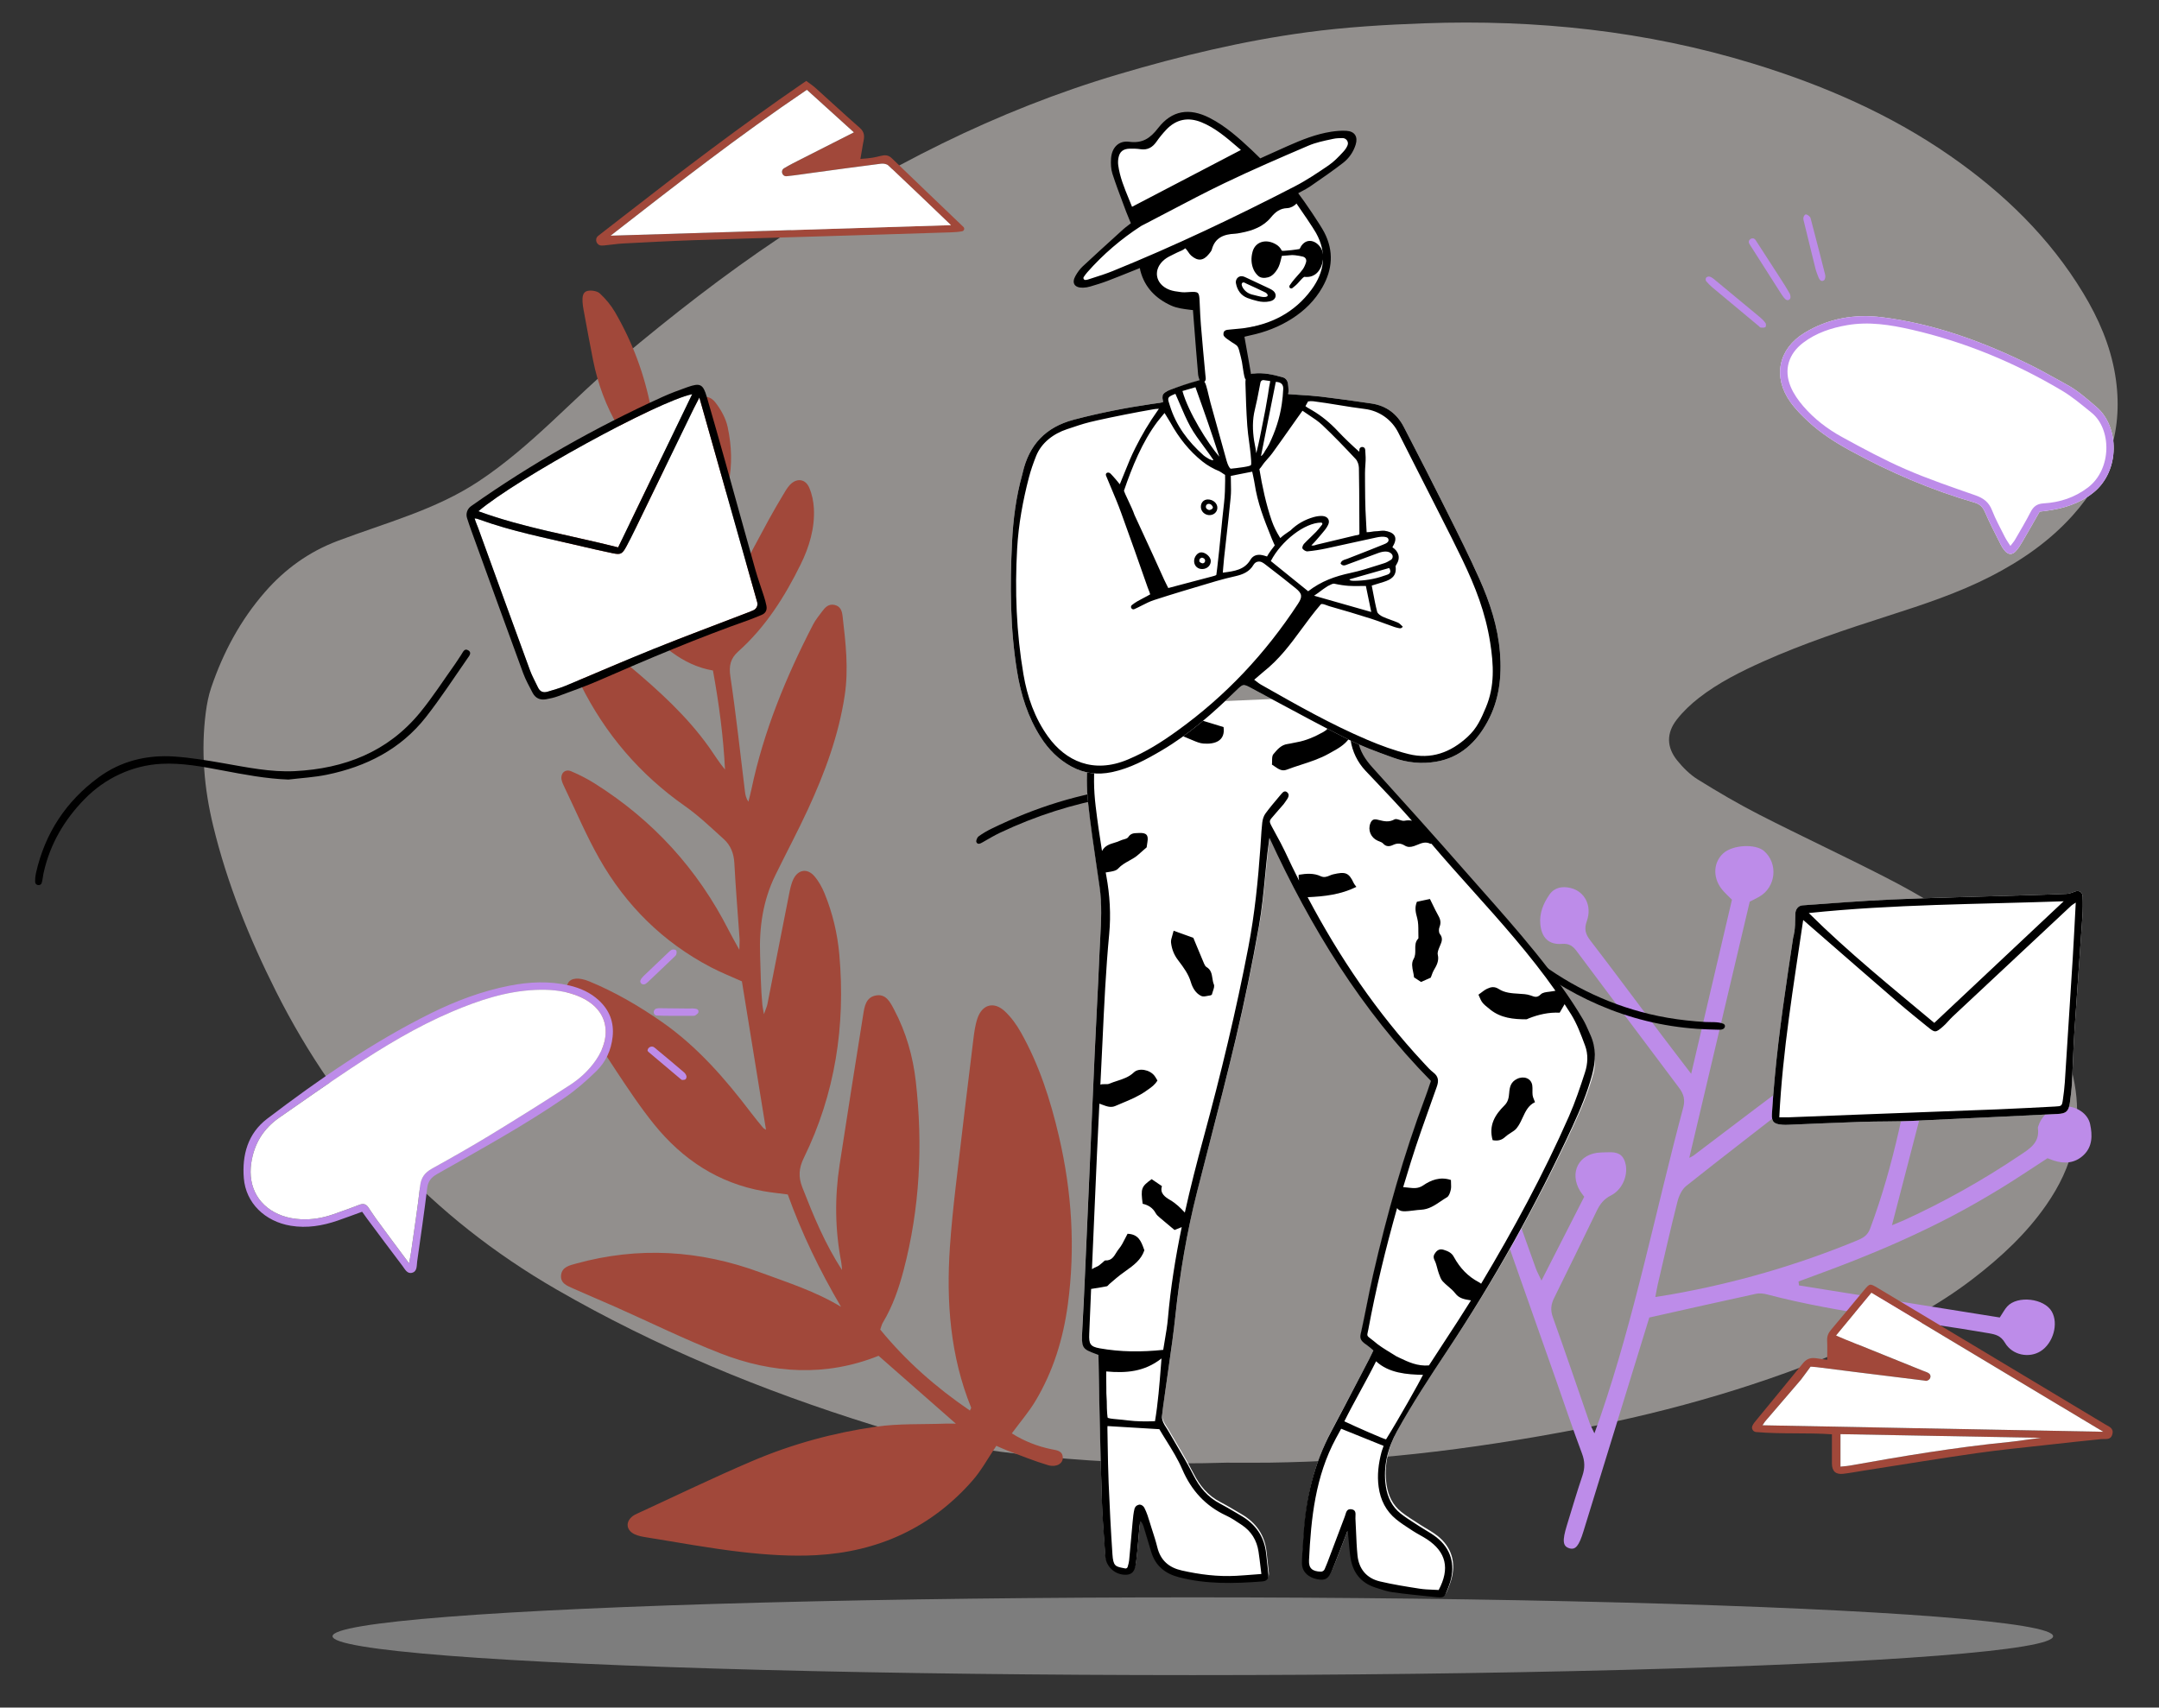 <svg viewBox="-45 49.369 1305 1032.262" fill="none" xmlns="http://www.w3.org/2000/svg" xmlns:xlink="http://www.w3.org/1999/xlink" overflow="visible" width="1305px" height="1032.262px"><rect x="-45" y="49.369" width="1305" height="1032.262" fill="#333333" stroke="none"/><g id="Master/Spot Illustrations/Emails"><ellipse id="Oval" opacity="0.5" cx="676" cy="1038.5" rx="520" ry="23.5" fill="#C9C9C9"/><g id="Background" opacity="0.5" transform="translate(36 63) scale(1 1)"><g id="Background/Blob 2"><path id="Fill 1" fill-rule="evenodd" clip-rule="evenodd" d="M660.366 870.58C623.682 871.709 587.077 870.577 550.556 867.002C515.26 863.546 480.306 858.328 446.481 847.802C379.717 827.025 315.451 800.56 255.285 765.826C179.95 722.338 123.968 661.587 85.805 585.651C69.664 553.532 56.312 520.455 47.868 485.651C42.374 463.007 40.407 440.148 43.39 417.021C44.047 411.923 45.05 406.773 46.71 401.902C53.912 380.76 64.295 361.248 79.303 344.088C91.275 330.397 105.69 319.943 122.962 313.414C152.051 302.416 182.145 294.63 208.115 277.477C240.363 256.178 265.306 227.339 294.558 202.794C325.219 177.069 356.684 152.489 390.13 130.137C453.492 87.793 521.041 53.222 595.159 31.252C632.394 20.215 670.09 11.121 708.715 5.919C732.313 2.741 756.065 1.313 779.889 0.461C847.511 -1.958 913.852 4.996 978.472 24.773C1021.12 37.822 1061.54 55.388 1097.95 80.706C1130.35 103.234 1157.96 130.115 1178.17 163.513C1187.48 178.899 1194.54 195.146 1197.49 212.873C1202.85 245.158 1193.89 273.408 1171.75 298.029C1157.88 313.446 1141.04 325.16 1122.44 334.714C1102.64 344.885 1081.49 351.83 1060.29 358.645C1034.78 366.846 1009.35 375.256 984.922 386.183C971.193 392.324 957.759 399.032 945.948 408.216C941.012 412.055 936.347 416.475 932.545 421.34C926.165 429.503 926.295 438.077 932.799 446.108C936.307 450.44 940.495 454.637 945.255 457.592C957.404 465.132 969.782 472.418 982.55 478.937C1007.58 491.716 1033.1 503.611 1058.12 516.424C1079.89 527.573 1100.88 539.996 1119.27 555.999C1138.36 572.607 1154.11 591.651 1164.41 614.48C1173.6 634.835 1177.08 655.938 1172.49 677.938C1169.68 691.388 1163.7 703.53 1155.81 714.878C1143.85 732.101 1128.56 746.293 1111.84 759.177C1089.72 776.23 1065.03 789.07 1039.24 800.174C985.937 823.131 930.42 839.261 873.184 850.23C840.483 856.496 807.606 861.687 774.475 865.263C745.24 868.417 715.886 870.135 686.463 870.56C677.767 870.687 669.066 870.58 660.366 870.58" fill="#F1ECE8"/></g></g><g id="Decoration" transform="translate(156 211) scale(1 1)"><g id="Decoration/Nature 1"><path id="Bush" fill-rule="evenodd" clip-rule="evenodd" d="M795.92 634.831C817.754 629.946 839.097 625.114 860.482 620.475C862.646 620.008 865.16 620.36 867.356 620.932C911.308 632.419 956.526 636.592 1001.12 644.335C1005.27 645.055 1008.37 645.833 1010.9 650.107C1015.37 657.677 1025.51 659.55 1032.43 655.194C1040.05 650.399 1043.38 638.603 1039.21 631.238C1034.68 623.243 1018.5 621.321 1012.27 628.139C1010.74 629.823 1009.67 631.938 1007.75 634.812C967.547 628.391 926.974 621.914 886.4 615.436C886.302 614.638 886.205 613.842 886.108 613.043C896.502 609.157 906.957 605.421 917.274 601.34C927.584 597.264 937.858 593.066 947.961 588.51C958.329 583.837 968.603 578.92 978.671 573.642C988.48 568.499 998.108 562.978 1007.57 557.225C1017.28 551.325 1026.7 544.944 1036.61 538.536C1037.64 538.923 1038.95 539.462 1040.29 539.91C1046.89 542.107 1053.22 541.525 1058.34 536.724C1063.84 531.572 1063.82 524.672 1062.36 517.913C1060.98 511.575 1054.4 507.183 1047.11 507.087C1040.16 506.995 1033.58 511.791 1031.21 518.695C1031.02 519.246 1030.72 519.852 1030.8 520.388C1032.03 529.329 1025.64 532.903 1019.55 536.995C997.467 551.822 974.369 564.817 950.176 575.871C947.57 577.062 944.888 578.088 942.584 579.047C949.689 551.689 956.715 524.621 964.041 496.407C978.283 490.462 993.78 483.815 1009.47 477.641C1011.74 476.745 1014.99 477.834 1017.66 478.487C1027.55 480.899 1036.72 475.573 1039.55 465.998C1041.52 459.353 1037.17 448.905 1027.67 448.043C1015.43 446.932 1009.41 450.88 1007.46 462.923C1007.28 464.055 1007.12 465.19 1006.86 466.96C993.571 472.547 980.182 478.178 964.847 484.627C967.973 473.572 965.618 463.01 974.286 455.162C978.531 451.315 978.845 445.771 977.373 440.44C976.06 435.685 973.155 432.185 968.02 430.949C962.602 429.644 958.141 431.409 954.571 435.285C948.193 442.208 948.644 452.069 955.421 458.872C956.221 459.674 957.102 460.394 958.039 461.238C951.63 502.035 943.858 542.379 929.363 581.146C927.796 585.337 924.97 586.828 921.391 588.303C885.079 603.284 847.563 614.11 808.875 620.927C806.086 621.418 803.285 621.834 799.572 622.434C800.146 619.39 800.476 617.199 800.978 615.048C804.898 598.279 808.691 581.476 812.925 564.786C813.802 561.337 815.613 557.371 818.275 555.254C840.877 537.292 863.799 519.736 886.55 501.964C889.703 499.501 892.579 498.457 896.893 498.982C905.457 500.023 913.544 493.614 915.923 485.308C917.664 479.236 915.535 470.222 906.407 470.089C902.658 470.036 898.766 469.209 895.197 469.956C889.052 471.244 885.674 476.23 885.345 483.794C885.201 487.13 885.103 489.793 882 492.106C862.127 506.927 842.418 521.966 822.646 536.924C822.187 537.269 821.632 537.489 820.076 538.337C832.338 486.367 844.416 435.171 856.621 383.44C858.331 382.559 860.395 381.587 862.373 380.461C872.443 374.72 873.954 360.534 865.337 352.877C860.226 348.337 846.502 349.017 840.756 354.097C834.746 359.411 834.102 368.419 839.447 375.54C841.174 377.843 843.432 379.747 845.873 382.271C837.804 416.717 829.701 451.317 821.225 487.507C814.345 478.483 808.379 470.74 802.499 462.931C788.46 444.285 774.579 425.516 760.349 407.015C757.372 403.143 756.388 400.113 758.144 395.207C761.493 385.851 756.813 377.141 748.2 375.144C743.324 374.012 738.632 374.797 735.613 379.103C731.878 384.425 729.401 390.365 730.049 397.111C730.827 405.241 735.093 409.584 743.192 408.96C747.547 408.623 749.796 410.393 751.935 413.246C772.585 440.797 793.149 468.408 813.864 495.908C816.707 499.685 817.694 503.176 816.414 507.953C799.659 570.511 787.187 634.224 766.061 695.605C765.149 698.254 764.168 700.879 762.745 704.834C761.346 701.799 760.385 700.108 759.759 698.301C752.379 677.058 745.182 655.751 737.594 634.582C736.062 630.304 736.482 626.857 738.389 623.007C747.059 605.501 755.607 587.934 764.134 570.358C766.071 566.365 768.394 563.217 772.689 561.066C779.402 557.707 782.948 549.432 781.693 542.655C780.716 537.372 778.025 535.007 772.757 534.918C770.727 534.883 768.697 535.011 766.667 535.07C753.444 535.451 747.218 547.068 754.14 558.472C754.736 559.453 755.498 560.336 756.59 561.819C748.23 578.209 739.808 594.724 730.746 612.491C729.192 609.182 728.099 607.262 727.36 605.213C720.232 585.431 713.203 565.614 706.044 545.843C704.53 541.66 703.887 537.973 705.687 533.385C708.646 525.848 705.274 518.115 698.677 513.539C693.711 510.097 688.696 510.322 683.882 513.266C679.186 516.141 677.495 520.948 678.324 526.176C679.322 532.455 682.357 538.451 688.136 540.913C693.559 543.222 695.319 546.964 696.999 551.765C710.99 591.741 725.114 631.67 739.18 671.62C744.513 686.772 749.576 702.028 755.235 717.058C757.009 721.77 757.056 725.833 755.48 730.482C752.11 740.427 749.159 750.515 746.07 760.555C743.207 769.867 743.617 773.195 747.688 774.364C751.327 775.41 753.421 772.84 756.118 764.077C769.339 721.134 782.565 678.194 795.92 634.831" fill="#BD8CE9"/><path id="Large leaf" fill-rule="evenodd" clip-rule="evenodd" d="M307.368 628.371C294.518 606.523 283.682 584.111 275.159 560.442C270.093 559.766 265.273 559.299 260.519 558.457C233.283 553.641 211.627 539.351 194.492 518.2C186.145 507.896 178.778 496.76 171.427 485.696C162.418 472.136 153.922 458.235 145.132 444.528C142.762 440.833 139.833 437.262 142.38 432.614C144.083 429.511 148.877 429.038 155.15 431.625C170.784 438.071 185.319 446.541 199.171 456.203C220.624 471.169 237.474 490.647 253.14 511.289C255.436 514.314 257.874 517.235 260.287 520.171C260.61 520.567 261.169 520.769 262.004 521.311C257.175 491.559 252.391 462.1 247.44 431.605C241.826 429.072 235.024 426.406 228.593 423.033C199.646 407.852 177.275 385.646 161.237 357.373C153.354 343.476 147.116 328.642 140.165 314.218C139.461 312.754 138.728 311.233 138.427 309.659C137.7 305.826 140.58 303.078 144.197 304.598C149.178 306.689 154.049 309.201 158.621 312.082C193.688 334.188 220.654 363.728 239.449 400.708C241.157 404.072 243.055 407.339 245.889 412.53C245.967 409.009 246.131 407.368 246.02 405.747C244.967 390.556 243.676 375.377 242.877 360.172C242.569 354.353 240.694 349.435 236.539 345.679C228.895 338.772 221.403 331.547 213.005 325.65C185.717 306.482 164.813 282.033 149.993 252.25C146.849 245.928 143.5 239.709 140.336 233.395C138.861 230.448 137.424 227.346 139.933 224.241C142.697 220.818 146.318 221.604 149.656 222.884C160.681 227.112 170.538 233.474 179.502 241.002C197.199 255.868 214.333 271.365 227.811 290.381C230.897 294.736 233.661 299.32 237.225 303.576C236.235 283.459 233.585 263.69 229.945 243.699C210.713 240.412 198.01 227.409 184.914 214.604C168.61 198.662 154.745 180.324 136.824 165.981C132.477 162.501 133.001 158.381 137.849 155.632C142.16 153.186 146.793 153.73 151.359 154.755C161.84 157.112 171.267 161.881 180.143 167.775C193.881 176.895 205.146 188.611 215.209 201.559C216.862 203.687 218.513 205.815 221.32 209.43C220.671 205.942 220.475 204.06 219.956 202.271C218.975 198.88 217.612 195.589 216.757 192.169C214.139 181.713 209.107 173.996 198.437 169.296C185.978 163.81 177.802 152.765 169.91 141.942C164.471 134.485 159.106 126.974 153.704 119.49C152.91 118.389 151.544 117.383 151.391 116.208C151.1 113.984 150.653 110.857 151.844 109.617C153.08 108.331 156.535 107.973 158.39 108.736C162.367 110.375 165.987 112.921 169.666 115.234C175.18 118.696 180.619 122.277 187.046 126.422C186.428 124.058 186.28 122.337 185.554 120.909C181.361 112.688 177.349 104.349 172.678 96.399C165.289 83.825 160.339 70.41 157.492 56.181C155.466 46.05 153.638 35.879 151.749 25.723C151.452 24.122 151.192 22.498 151.111 20.875C150.974 18.077 151.099 14.799 154.293 14.19C156.607 13.748 159.999 14.289 161.611 15.788C165.134 19.066 168.357 22.928 170.771 27.093C181.354 45.329 188.607 64.796 192.555 85.611C195.639 101.875 199.646 117.971 203.614 134.052C204.632 138.182 207.057 141.965 209.6 147.602C210.273 144.04 210.746 142.122 210.986 140.179C213.072 123.189 215.11 106.192 217.187 89.202C217.382 87.589 217.548 85.93 218.071 84.41C220.341 77.82 226.975 76.035 231.301 81.521C234.723 85.863 237.706 91.229 238.845 96.576C243.797 119.788 240.038 141.596 224.996 160.42C220.033 166.633 219.311 171.963 222.337 179.031C225.533 186.502 227.66 194.431 230.289 202.147C230.952 204.093 231.747 205.994 232.813 208.78C234.117 206.872 234.955 205.854 235.568 204.716C244.962 187.298 254.293 169.846 263.719 152.447C266.43 147.44 269.357 142.549 272.265 137.65C273.51 135.553 274.725 133.362 276.356 131.587C280.407 127.183 285.794 127.72 288.133 133.169C289.804 137.062 290.732 141.5 290.949 145.747C291.556 157.701 288.151 168.992 282.973 179.52C273.334 199.113 261.733 217.46 245.248 232.187C240.543 236.389 239.502 240.804 240.467 247.263C243.921 270.38 246.409 293.642 249.281 316.846C249.533 318.875 249.926 320.888 251.362 323.036C251.981 320.518 252.674 318.015 253.208 315.479C260.574 280.406 274.08 247.622 290.46 215.927C291.943 213.055 294.064 210.495 296.013 207.882C297.843 205.429 299.894 203.274 303.465 204.069C307.119 204.883 307.937 207.785 308.29 210.808C310.155 226.749 312.011 242.677 309.583 258.759C305.94 282.894 297.557 305.508 287.415 327.503C281.17 341.044 274.107 354.205 267.575 367.616C260.156 382.846 257.84 398.811 258.442 415.843C258.794 425.783 258.84 435.752 259.801 445.681C259.931 447.016 260.232 448.334 260.76 451.493C261.846 448.353 262.564 446.861 262.874 445.291C267.254 423.181 271.547 401.053 275.951 378.948C276.582 375.78 277.22 372.471 278.659 369.634C281.538 363.961 287.04 363.176 291.209 367.994C293.819 371.009 295.873 374.711 297.391 378.425C302.25 390.321 305.218 402.742 306.342 415.555C310.104 458.402 303.88 499.555 284.848 538.393C281.899 544.414 281.452 549.736 283.954 556.133C290.672 573.307 297.633 590.319 307.98 606.116C307.811 604.483 307.766 602.825 307.458 601.219C303.725 581.795 303.485 562.287 306.458 542.78C311.082 512.432 315.939 482.123 320.749 451.804C321.522 446.936 322.322 441.496 328.049 440.225C334.501 438.793 337.07 444.2 339.462 448.718C346.662 462.333 350.852 476.967 352.565 492.205C356.89 530.643 355.037 568.735 345.169 606.278C342.261 617.339 338.555 628.087 332.613 637.958C331.928 639.094 331.656 640.478 331.06 642.112C346.601 661.133 364.844 677.163 385.243 691.067C385.656 690.124 386.112 689.59 385.991 689.29C373.364 658.067 370.916 625.473 373.159 592.308C373.986 580.113 375.257 567.939 376.662 555.792C380.066 526.371 383.632 496.968 387.232 467.569C387.792 463.004 388.351 458.326 389.811 454.005C392.659 445.574 399.749 443.582 406.28 449.629C410.18 453.24 413.453 457.808 416.077 462.47C427.106 482.046 433.902 503.221 439.005 525.019C446.897 558.725 449.081 592.702 444.428 627.069C441.628 647.749 435.601 667.389 424.845 685.327C420.827 692.029 415.633 698.027 410.585 704.876C418.141 709.601 426.057 712.715 434.515 714.446C437.8 715.119 441.358 715.283 441.4 719.725C441.433 723.157 437.45 725.556 432.48 724.086C424.184 721.629 416.139 718.316 408.015 715.291C405.525 714.364 403.121 713.205 401.234 712.391C396.216 719.799 392.221 727.252 386.79 733.445C361.836 761.911 329.79 776.447 292.37 778.498C277.534 779.311 262.457 778.289 247.66 776.618C228.236 774.424 208.975 770.788 189.654 767.706C187.257 767.324 184.76 766.881 182.597 765.859C177.403 763.404 176.956 758.295 181.459 754.853C182.312 754.202 183.327 753.742 184.313 753.288C207.491 742.634 230.458 731.479 253.922 721.492C277.76 711.345 302.778 704.503 328.394 700.838C342.287 698.849 356.556 699.498 370.657 698.981C372.494 698.913 374.337 698.99 376.757 699.003C360.897 685.067 345.581 671.611 330.056 657.971C298.327 670.68 266.052 668.826 234.403 656.471C212.933 648.091 192.196 637.834 171.108 628.468C162.67 624.721 154.145 621.175 145.718 617.407C142.031 615.76 137.511 614.217 138.152 609.098C138.761 604.239 143.26 603.317 147.242 602.219C184.936 591.818 221.996 594.068 258.552 607.565C275.102 613.676 291.968 619.027 307.368 628.371" fill="#A1483A"/></g></g><g id="Emails"><g id="Plane 2"><path id="Fill 1" fill-rule="evenodd" clip-rule="evenodd" d="M1067.46 935.978C1069.44 935.76 1071.26 935.666 1073.04 935.347C1105.04 929.633 1137.09 924.243 1169.46 921.068C1175.94 920.433 1182.35 919.251 1188.82 918.579C1148.58 917.834 1108.37 917.091 1067.46 916.334V935.978ZM1020.33 910.976C1089.54 912.296 1157.91 913.601 1226.29 914.905C1179.69 886.96 1133.1 859.018 1086.18 830.887C1079.04 839.531 1072.08 847.952 1064.86 856.688C1067.26 857.717 1068.91 858.46 1070.58 859.137C1086.06 865.398 1101.55 871.646 1117.03 877.902C1118.38 878.446 1119.87 878.815 1121 879.658C1121.01 879.664 1121.01 879.67 1121.02 879.676C1122.46 880.783 1121.99 883.057 1120.33 883.793C1120.11 883.893 1119.88 883.986 1119.66 884.07C1119.2 884.239 1118.59 883.995 1118.05 883.928C1096.42 881.25 1074.79 878.614 1053.18 875.841C1051.31 875.602 1049.37 875.55 1049.37 875.55C1049.37 875.55 1045.28 881.232 1043.61 883.377C1043.61 883.377 1035.02 893.426 1023.55 906.758C1022.29 908.216 1021.98 908.407 1020.33 910.976V910.976ZM1062.3 916.428C1047.35 915.351 1032.27 916.418 1016.45 915.055C1014.56 914.892 1013.44 912.881 1014.28 911.179C1014.64 910.463 1014.99 909.847 1015.43 909.305C1025.19 897.331 1035.09 885.47 1044.81 873.465C1046.9 870.878 1049.33 870.012 1052.44 870.417C1054.74 870.717 1057.04 871.048 1059.45 871.382C1059.45 867.194 1059.58 863.429 1059.41 859.677C1059.3 857.14 1060.11 855.206 1061.74 853.285C1068.44 845.383 1075 837.365 1081.63 829.404C1085.18 825.139 1085.22 825.114 1090.11 828.04C1118.01 844.747 1145.9 861.471 1173.79 878.194C1191.71 888.937 1209.63 899.67 1227.53 910.449C1229.76 911.793 1232.83 912.701 1231.8 916.426C1230.77 920.176 1227.69 919.077 1225.08 919.338C1214.6 920.389 1204.13 921.519 1193.66 922.7C1178.86 924.37 1164.02 925.787 1149.29 927.894C1126.64 931.133 1104.06 934.867 1081.46 938.394C1077.33 939.038 1073.22 939.831 1069.08 940.314C1064.56 940.839 1062.33 938.702 1062.3 934.095C1062.27 928.325 1062.3 922.553 1062.3 916.428V916.428Z" fill="#A1483A"/><path id="Combined Shape" fill-rule="evenodd" clip-rule="evenodd" d="M1110.02 912.687C1080.24 912.118 1050.36 911.548 1020.33 910.976C1021.68 908.881 1022.13 908.367 1022.93 907.459C1023.11 907.253 1023.31 907.027 1023.55 906.758C1035.02 893.426 1043.61 883.377 1043.61 883.377C1045.28 881.232 1049.38 875.55 1049.38 875.55C1049.38 875.55 1051.31 875.602 1053.18 875.841C1069.72 877.962 1086.26 880.004 1102.81 882.045C1107.89 882.672 1112.97 883.299 1118.05 883.928C1118.21 883.948 1118.37 883.983 1118.54 884.019C1118.94 884.104 1119.34 884.188 1119.66 884.07C1119.88 883.986 1120.11 883.893 1120.33 883.793C1121.99 883.057 1122.46 880.783 1121.02 879.676C1121.02 879.67 1121.01 879.664 1121 879.658C1120.18 879.045 1119.17 878.682 1118.16 878.321C1117.78 878.186 1117.4 878.05 1117.03 877.902C1111.11 875.508 1105.18 873.116 1099.26 870.723C1089.7 866.863 1080.14 863.002 1070.58 859.137C1069.48 858.691 1068.39 858.216 1067.08 857.65C1066.41 857.357 1065.68 857.039 1064.86 856.688C1072.08 847.952 1079.04 839.531 1086.18 830.887C1103.7 841.393 1121.18 851.873 1138.63 862.336C1167.9 879.889 1197.1 897.396 1226.3 914.905C1187.58 914.167 1148.88 913.428 1110.02 912.687ZM1069.34 935.793C1068.73 935.85 1068.1 935.907 1067.47 935.978V916.334C1085.01 916.658 1102.42 916.98 1119.76 917.301C1142.86 917.728 1165.84 918.153 1188.82 918.579C1185.7 918.903 1182.59 919.346 1179.49 919.788C1176.15 920.264 1172.81 920.739 1169.46 921.068C1137.09 924.243 1105.04 929.633 1073.04 935.347C1071.84 935.563 1070.62 935.675 1069.34 935.793Z" fill="white"/></g><g id="Mail 1"><path id="Combined Shape_2" fill-rule="evenodd" clip-rule="evenodd" d="M1044.48 596.665C1041.91 596.854 1040.23 599.17 1040.2 601.75C1040.12 611.075 1039.58 613.279 1039.1 615.194C1039.02 615.557 1038.93 615.91 1038.85 616.299C1038.7 617.308 1038.54 618.316 1038.39 619.325C1034.3 646.51 1030.2 673.689 1027.71 701.083C1027.05 708.316 1026.46 715.559 1026.03 722.809C1025.75 727.553 1027.32 728.943 1032.43 729.3C1033.51 729.376 1034.6 729.372 1035.68 729.33C1041.3 729.112 1046.91 728.871 1052.52 728.631C1061.67 728.24 1070.81 727.849 1079.96 727.552C1084.53 727.404 1089.11 727.362 1093.69 727.319C1099.28 727.267 1104.88 727.216 1110.46 726.971C1130.6 726.088 1150.74 725.108 1170.88 724.127C1180.12 723.676 1189.37 723.226 1198.62 722.785C1203.77 722.54 1205.33 721.306 1206.11 716.074C1206.73 711.95 1207.18 707.785 1207.41 703.623C1207.65 699.167 1207.84 694.707 1208.02 690.248C1208.26 684.362 1208.5 678.477 1208.89 672.601C1209.73 659.786 1210.64 646.974 1211.55 634.163C1212.28 623.968 1213 613.774 1213.69 603.577C1213.97 599.478 1214.04 595.34 1213.84 591.239C1213.71 588.637 1211.58 587.342 1209.17 588.333C1207.52 589.011 1205.73 589.664 1203.97 589.741C1196.75 590.058 1189.53 590.272 1182.31 590.486C1180.27 590.547 1178.23 590.607 1176.2 590.67C1168.35 590.91 1160.51 591.129 1152.67 591.347C1134.55 591.852 1116.43 592.356 1098.32 593.133C1085.36 593.688 1072.42 594.638 1059.47 595.587C1054.49 595.953 1049.51 596.318 1044.53 596.661C1044.51 596.663 1044.49 596.664 1044.48 596.665Z" fill="white"/><path id="Fill 3" fill-rule="evenodd" clip-rule="evenodd" d="M1048.31 601.318C1072.37 625.164 1098.45 646.225 1124.17 667.725C1150.23 643.234 1175.91 619.097 1202.39 594.208C1150.42 596.036 1099.42 595.972 1048.31 601.318M1209.68 594.991C1208.08 596.085 1207.45 596.409 1206.95 596.876C1183.04 619.213 1159.14 641.554 1135.26 663.924C1133.29 665.778 1131.63 667.986 1129.59 669.764C1124.93 673.829 1124.62 673.791 1120 670.013C1114.22 665.298 1108.39 660.656 1102.75 655.784C1084.6 640.095 1066.53 624.316 1048.43 608.57C1047.38 607.665 1046.35 606.754 1044.93 605.513C1039.1 645.329 1032.5 684.472 1030.48 724.799C1032.93 724.799 1034.7 724.856 1036.47 724.79C1049.36 724.301 1062.24 723.773 1075.13 723.286C1104.36 722.179 1133.6 721.129 1162.83 719.975C1174.26 719.524 1185.7 718.863 1197.13 718.287C1201.2 718.082 1201.36 717.988 1201.92 714.005C1202.4 710.589 1202.84 707.157 1203.07 703.716C1204.7 678.699 1206.31 653.679 1207.86 628.655C1208.53 617.81 1209.04 606.955 1209.68 594.991M1040.2 601.75C1040.23 599.17 1041.91 596.854 1044.48 596.665C1044.49 596.664 1044.51 596.663 1044.53 596.661C1062.45 595.427 1080.37 593.902 1098.32 593.133C1124.27 592.02 1150.24 591.466 1176.2 590.67C1185.46 590.385 1194.72 590.148 1203.97 589.741C1205.73 589.664 1207.52 589.011 1209.17 588.333C1211.58 587.342 1213.71 588.637 1213.84 591.239C1214.04 595.34 1213.97 599.478 1213.69 603.577C1212.14 626.588 1210.4 649.588 1208.89 672.601C1208.21 682.929 1207.98 693.286 1207.41 703.623C1207.18 707.785 1206.73 711.95 1206.11 716.074C1205.33 721.306 1203.77 722.54 1198.62 722.785C1169.24 724.186 1139.85 725.683 1110.46 726.971C1100.31 727.416 1090.12 727.223 1079.96 727.552C1065.2 728.031 1050.44 728.756 1035.68 729.33C1034.6 729.372 1033.51 729.376 1032.43 729.3C1027.32 728.943 1025.75 727.553 1026.03 722.809C1026.46 715.559 1027.05 708.316 1027.71 701.083C1030.29 672.673 1034.6 644.493 1038.85 616.299C1039.35 613.86 1040.1 612.845 1040.2 601.75" fill="black"/><path id="Fill 13" fill-rule="evenodd" clip-rule="evenodd" d="M673.346 522.476C711.51 522.822 747.635 530.937 781.471 548.679C801.093 558.967 818.256 572.612 834.642 587.392C849.209 600.531 863.709 613.798 878.976 626.092C900.582 643.49 924.919 655.877 952.062 662.393C959.412 664.157 966.882 665.404 974.394 666.233C978.199 666.654 982.016 666.968 985.837 667.19C989.265 667.392 993.283 666.927 996.525 668.203C997.726 668.676 997.992 669.833 997.192 670.86C996.476 671.78 995.079 671.883 994.01 671.853C989.653 671.736 985.29 671.632 980.944 671.332C938.604 668.406 902.08 651.422 869.805 624.678C857.081 614.135 844.931 602.886 832.739 591.719C815.516 575.944 797.3 561.6 776.343 551.035C751.406 538.463 724.998 531.059 697.191 528.578C649.077 524.286 603.096 532.129 559.384 552.811C555.783 554.516 552.361 556.603 548.889 558.571C547.549 559.33 545.96 560.149 545.187 558.452C544.809 557.622 545.644 555.608 546.535 554.956C549.01 553.145 551.715 551.592 554.48 550.246C580.64 537.518 608.021 528.716 636.996 525.437C649.07 524.071 661.227 523.441 673.346 522.476" fill="black"/></g><g id="Mail 2"><path id="Combined Shape_3" fill-rule="evenodd" clip-rule="evenodd" d="M373.402 287.651L328.632 380.274C319.546 377.968 310.466 375.933 301.426 373.907C282.058 369.566 262.868 365.265 244.17 358.42C267.103 338.87 352.432 292.011 373.402 287.651ZM376.324 292.399C376.737 291.609 377.201 290.724 377.736 289.689C388.789 328.806 399.576 366.983 410.465 405.52L412.685 413.378C413.249 415.375 412.253 417.486 410.348 418.305C409.425 418.703 408.482 419.097 407.528 419.465C401.349 421.849 395.161 424.208 388.973 426.567C375.993 431.515 363.014 436.462 350.127 441.64C339.235 446.016 328.429 450.604 317.623 455.191C310.715 458.124 303.808 461.057 296.878 463.934C294.09 465.091 291.179 465.958 288.273 466.824C287.521 467.048 286.769 467.272 286.02 467.501C283.419 468.295 281.39 467.539 280.188 464.961C279.65 463.808 279.078 462.668 278.507 461.528C277.366 459.251 276.225 456.975 275.354 454.599C264.848 425.962 254.447 397.285 244.047 368.608C243.849 368.064 243.599 367.443 243.334 366.788C242.803 365.471 242.214 364.012 241.883 362.743C242.809 362.743 244.121 363.188 244.557 363.347C260.165 369.055 276.313 372.716 292.459 376.376C296.672 377.331 300.885 378.286 305.088 379.278C311.801 380.861 318.528 382.396 325.281 383.796C330.148 384.806 331.085 384.32 333.533 379.866C335.37 376.525 337.07 373.105 338.737 369.674C345.814 355.102 352.883 340.525 359.951 325.948C364.772 316.007 369.592 306.067 374.415 296.128C374.972 294.981 375.563 293.852 376.324 292.399Z" fill="white"/><path id="Fill 5" fill-rule="evenodd" clip-rule="evenodd" d="M328.631 380.274C343.775 348.943 358.461 318.56 373.401 287.651C352.431 292.011 267.102 338.87 244.169 358.42C271.595 368.461 300.081 373.027 328.631 380.274M377.735 289.689C376.216 292.628 375.274 294.358 374.414 296.128C362.518 320.642 350.64 345.165 338.736 369.674C337.069 373.105 335.369 376.525 333.532 379.866C331.084 384.32 330.147 384.806 325.28 383.796C318.527 382.396 311.8 380.861 305.087 379.278C284.775 374.487 264.237 370.545 244.556 363.347C244.12 363.188 242.808 362.743 241.882 362.743C242.378 364.644 243.452 366.97 244.046 368.608C254.446 397.285 264.847 425.962 275.353 454.599C276.66 458.165 278.575 461.505 280.187 464.961C281.389 467.539 283.418 468.295 286.019 467.501C289.663 466.388 293.368 465.391 296.877 463.934C314.649 456.555 332.273 448.813 350.126 441.64C369.158 433.994 388.39 426.849 407.527 419.465C408.481 419.097 409.424 418.703 410.347 418.305C412.252 417.486 413.248 415.375 412.684 413.378C401.039 372.164 389.539 331.463 377.735 289.689M237.307 362.549C236.47 359.955 237.385 357.12 239.565 355.482C239.698 355.382 239.832 355.285 239.967 355.189C276.278 329.57 314.805 307.821 355.225 289.407C360.171 287.153 365.291 285.249 370.42 283.437C378.265 280.666 379.957 281.525 382.241 289.369C385.945 302.089 389.572 314.834 393.141 327.592C399.302 349.615 405.35 371.67 411.549 393.682C413.072 399.093 415.023 404.383 416.724 409.746C417.327 411.643 417.884 413.57 418.264 415.521C418.779 418.172 417.798 420.13 415.189 421.157C412.825 422.087 410.509 423.146 408.116 423.989C377.282 434.846 347.192 447.533 317.254 460.617C309.115 464.173 300.709 467.127 292.377 470.223C290.015 471.1 287.503 471.647 285.015 472.095C281.387 472.75 278.552 471.368 276.865 468.074C274.881 464.199 272.713 460.369 271.219 456.3C260.584 427.338 250.09 398.323 239.581 369.314C238.788 367.126 238.069 364.909 237.307 362.549" fill="black"/><path id="Fill 15" fill-rule="evenodd" clip-rule="evenodd" d="M129.346 520.627C115.748 520.132 102.551 517.58 89.346 515.091C77.17 512.796 65.04 510.45 52.452 511.116C34.916 512.043 18.46 519.822 6.179 532.374C-6.047 544.868 -14.722 559.502 -18.609 576.886C-19.083 579.006 -19.201 581.22 -19.838 583.281C-19.893 583.459 -19.996 583.621 -20.133 583.773C-21.093 584.849 -22.952 584.592 -23.589 583.298C-23.679 583.114 -23.736 582.929 -23.743 582.742C-23.818 580.77 -23.611 578.733 -23.17 576.803C-17.737 552.965 -5.039 533.731 14.561 519.328C28.08 509.394 43.774 505.577 60.39 506.709C70.317 507.385 80.205 509.043 90.026 510.75C104.343 513.238 118.589 516.266 133.233 515.528C163.2 514.021 189.338 503.908 208.814 480.215C216.52 470.84 223.105 460.541 230.173 450.644C231.438 448.871 232.527 446.973 233.779 445.189C234.846 443.669 235.637 440.952 238.153 442.576C240.326 443.98 238.572 445.939 237.626 447.296C229.325 459.213 221.404 471.434 212.454 482.848C197.205 502.296 176.35 512.828 152.527 517.714C144.921 519.273 137.08 519.689 129.346 520.627" fill="black"/></g><g id="Plane 1"><path id="Fill 7" fill-rule="evenodd" clip-rule="evenodd" d="M529.815 185.48C517.211 173.425 504.65 161.323 491.941 149.379C490.978 148.473 488.986 148.138 487.57 148.317C474.065 150.017 460.582 151.883 447.094 153.708C441.521 154.462 435.962 155.346 430.371 155.902C430.243 155.915 430.113 155.914 429.983 155.902C427.804 155.706 426.852 152.802 428.506 151.371C428.598 151.291 428.695 151.219 428.798 151.157C432.203 149.088 435.791 147.314 439.347 145.501C449.681 140.235 460.033 135.004 471.135 129.376C461.408 120.572 452.057 112.109 442.716 103.654C401.642 131.378 363.107 161.428 324.077 191.842C393.279 189.702 461.543 187.591 529.815 185.48M318.726 197.811C315.567 197.856 314.094 193.863 316.59 191.928C316.609 191.913 316.628 191.899 316.647 191.884C321.544 188.118 326.401 184.301 331.277 180.507C366.845 152.829 402.683 125.516 439.841 99.981C440.573 99.479 441.312 98.988 442.338 98.295C444.264 99.745 446.237 101.016 447.962 102.564C456.89 110.574 465.666 118.754 474.694 126.647C477.327 128.949 477.64 131.386 476.999 134.414C476.291 137.759 475.805 141.732 475.076 145.438C481.681 145.015 483.573 144.544 487.581 143.567C489.999 142.977 492.018 143.067 494.038 145.021C508.407 158.918 522.888 172.701 537.318 186.538L537.329 186.548C538.231 187.397 537.814 188.927 536.6 189.172C534.631 189.57 531.848 189.751 529.886 189.815C501.558 190.741 473.227 191.573 444.896 192.425C421.47 193.129 398.04 193.742 374.617 194.556C360.28 195.054 345.951 195.806 331.623 196.553C327.821 196.751 324.045 197.408 320.247 197.738C319.74 197.782 319.232 197.803 318.726 197.811" fill="#A1483A"/><path id="Path" fill-rule="evenodd" clip-rule="evenodd" d="M529.815 185.48C517.211 173.425 504.65 161.323 491.941 149.379C490.978 148.473 488.986 148.138 487.57 148.317C474.065 150.017 460.582 151.883 447.094 153.708C441.521 154.462 435.962 155.346 430.371 155.902C430.243 155.915 430.113 155.914 429.983 155.902C427.804 155.706 426.852 152.802 428.506 151.371C428.598 151.291 428.695 151.219 428.798 151.157C432.203 149.088 435.791 147.314 439.347 145.501C449.681 140.235 460.033 135.004 471.135 129.376C461.408 120.572 452.057 112.109 442.716 103.654C401.642 131.378 363.107 161.428 324.077 191.842C393.279 189.702 461.543 187.591 529.815 185.48" fill="white"/></g><g id="Speech 2"><path id="Fill 9" fill-rule="evenodd" clip-rule="evenodd" d="M202.278 813.077C202.616 810.805 203.148 808.56 203.468 806.286C205.34 792.976 207.414 779.691 208.93 766.342C209.511 761.23 211.773 758.224 216.133 755.807C228.04 749.21 239.894 742.49 251.52 735.412C267.636 725.598 283.616 715.552 299.468 705.312C305.576 701.367 310.948 696.366 315.137 690.314C325.032 676.017 323.739 658.34 302.486 650.774C294.669 647.991 286.525 647.433 278.303 647.816C260.776 648.633 244.429 654.072 228.474 660.836C206.819 670.015 186.789 682.174 167.257 695.132C152.587 704.863 138.178 714.993 123.73 725.056C114.141 731.735 108.54 740.933 106.857 752.554C104.726 767.262 111.669 779.308 125.693 784.314C129.226 785.576 133.102 786.231 136.859 786.431C143.622 786.792 150.261 785.61 156.667 783.348C161.805 781.536 166.953 779.738 172.026 777.755C174.514 776.782 176.141 777.082 177.647 779.256C179.01 781.225 180.94 784.221 182.348 786.159C188.906 795.194 195.622 804.113 202.278 813.077M173.886 781.887C168.697 783.771 163.951 785.564 159.158 787.217C149.937 790.394 140.506 791.968 130.761 790.357C115.122 787.772 103.571 776.606 102.373 761.57C101.256 747.555 104.806 734.533 116.531 725.633C147.936 701.796 180.263 679.308 215.737 661.772C230.768 654.342 246.398 648.482 262.909 645.241C274.959 642.876 287.052 642.302 299.126 645.115C305.774 646.664 311.87 649.393 316.948 654.074C323.389 660.012 326.233 667.306 325.303 676.094C324.446 684.202 321.171 691.323 315.472 696.888C309.529 702.691 303.176 708.237 296.342 712.931C271.631 729.907 245.317 744.266 219.281 759.056C215.616 761.139 213.726 763.423 213.208 767.672C211.408 782.45 209.261 797.187 207.159 811.926C206.792 814.504 207.291 817.985 204.003 818.809C201.051 819.55 199.701 816.52 198.23 814.582C191.088 805.192 184.067 795.706 177.013 786.247C176.045 784.95 175.125 783.618 173.886 781.887" fill="#BD8CE9"/><path id="Path_2" fill-rule="evenodd" clip-rule="evenodd" d="M202.278 813.077C202.617 810.805 203.148 808.56 203.469 806.286C205.34 792.976 207.414 779.691 208.931 766.342C209.511 761.23 211.773 758.224 216.133 755.807C228.041 749.21 239.894 742.49 251.52 735.412C267.637 725.598 283.617 715.552 299.468 705.312C305.577 701.367 310.948 696.366 315.138 690.314C325.033 676.017 323.74 658.34 302.486 650.774C294.67 647.991 286.526 647.433 278.303 647.816C260.776 648.633 244.43 654.072 228.474 660.836C206.819 670.015 186.79 682.174 167.258 695.132C152.587 704.863 138.179 714.993 123.731 725.056C114.141 731.735 108.541 740.933 106.857 752.554C104.726 767.262 111.669 779.308 125.693 784.314C129.226 785.576 133.103 786.231 136.86 786.431C143.622 786.792 150.261 785.61 156.667 783.348C161.806 781.536 166.954 779.738 172.026 777.755C174.514 776.782 176.141 777.082 177.648 779.256C179.01 781.225 180.941 784.221 182.348 786.159C188.907 795.194 195.622 804.113 202.278 813.077" fill="white"/><path id="Combined Shape_4" fill-rule="evenodd" clip-rule="evenodd" d="M345.464 643.961C344.849 644.408 344.053 644.606 343.335 644.357C342.264 643.983 341.715 642.898 342.194 641.807C342.613 640.854 343.383 640.001 344.148 639.263C349.116 634.475 354.118 629.723 359.133 624.986L359.227 624.897C359.854 624.304 360.546 623.648 361.319 623.436C362.046 623.238 363.267 623.383 363.671 623.872C364.096 624.389 364.001 625.545 363.779 626.32C363.628 626.847 363.14 627.298 362.68 627.723C362.589 627.808 362.498 627.892 362.412 627.975C357.166 632.996 351.911 638.011 346.64 643.007C346.255 643.372 345.83 643.694 345.464 643.961ZM346.414 684.352C346.601 682.401 348.996 681.341 350.523 682.568C350.532 682.574 350.539 682.58 350.546 682.586C356.569 687.546 362.536 692.571 368.474 697.633C369.127 698.19 369.674 699.039 369.912 699.856C370.078 700.423 369.822 701.362 369.402 701.78C369.036 702.144 368.298 702.186 367.668 702.222C367.604 702.226 367.541 702.229 367.48 702.233C367.171 702.254 366.793 701.995 366.525 701.77C360.134 696.4 353.752 691.021 347.383 685.627C346.976 685.282 346.375 684.768 346.41 684.382C346.411 684.376 346.411 684.37 346.412 684.364L346.412 684.364L346.414 684.352ZM374.215 663.456C374.692 663.457 375.162 663.302 375.543 663.015C375.6 662.971 375.659 662.927 375.719 662.883C376.362 662.402 377.089 661.859 377.178 661.225C377.443 659.335 375.759 659.173 374.362 659.039C374.309 659.034 374.257 659.029 374.205 659.024C373.65 658.97 373.089 658.994 372.528 659.018C372.186 659.033 371.845 659.048 371.504 659.045C369.636 659.026 367.767 659.005 365.898 658.983C362.725 658.946 359.551 658.909 356.377 658.889C356.008 658.886 355.635 658.874 355.26 658.861C353.992 658.818 352.71 658.775 351.553 659.122C351.233 659.218 350.955 659.457 350.697 659.764C349.817 660.815 350.034 662.481 351.259 663.094C351.439 663.185 351.622 663.245 351.807 663.255C354.694 663.431 357.592 663.437 360.49 663.443C361.196 663.444 361.903 663.446 362.609 663.45C365.336 663.464 368.062 663.461 370.959 663.458C372.019 663.457 373.101 663.456 374.215 663.456Z" fill="#BD8CE9"/></g><g id="Speech 1"><path id="Path_3" fill-rule="evenodd" clip-rule="evenodd" d="M1187.87 358.655C1184.43 364.669 1181.05 370.672 1177.57 376.616C1176.38 378.645 1175.13 380.701 1173.57 382.436C1171.26 384.996 1168.92 384.831 1166.66 382.167C1165.73 381.07 1164.94 379.806 1164.3 378.515C1161.06 372.02 1157.68 365.585 1154.8 358.933C1153.45 355.814 1151.72 354.104 1148.41 353.146C1122.34 345.59 1097.54 334.905 1073.72 321.947C1064.6 316.991 1055.85 311.416 1048.2 304.363C1044.22 300.688 1040.31 296.761 1037.18 292.369C1026.42 277.285 1029.86 260.326 1045.63 250.661C1060.12 241.786 1076.07 239.066 1092.77 241.172C1124.66 245.191 1154.35 256.21 1182.97 270.367C1190.12 273.905 1197 277.99 1204.04 281.766C1210.82 285.407 1216.48 290.499 1222.28 295.461C1236.13 307.3 1236.62 334.122 1220.33 347.163C1211.93 353.883 1202.17 356.805 1191.76 358.183C1190.51 358.349 1189.26 358.488 1187.87 358.655" fill="white"/><path id="Fill 11" fill-rule="evenodd" clip-rule="evenodd" d="M1170.18 379.394C1171.37 377.812 1172.32 376.77 1173.01 375.576C1176.19 370.07 1179.46 364.607 1182.36 358.957C1184.11 355.552 1186.21 353.9 1190.3 353.663C1200.06 353.096 1209.12 350.114 1217.06 344.067C1231.62 332.969 1231.44 308.644 1219.18 298.81C1213.39 294.163 1207.68 289.259 1201.33 285.489C1172.89 268.605 1142.63 256.002 1110.33 248.622C1097.54 245.7 1084.63 243.648 1071.45 245.939C1061.85 247.608 1052.76 250.604 1044.91 256.573C1036.03 263.33 1033.1 272.926 1037.38 283.191C1039.16 287.452 1041.99 291.444 1045.02 294.972C1051.6 302.613 1059.62 308.735 1068.4 313.545C1080.96 320.43 1093.63 327.266 1106.75 332.982C1120.53 338.989 1134.84 343.826 1149.05 348.804C1153.86 350.489 1157.15 352.899 1159.06 357.794C1161.23 363.358 1164.15 368.636 1166.84 373.991C1167.71 375.727 1168.88 377.311 1170.18 379.394M1187.87 358.655C1184.43 364.669 1181.05 370.672 1177.57 376.616C1176.38 378.645 1175.13 380.701 1173.57 382.436C1171.26 384.996 1168.92 384.831 1166.66 382.167C1165.73 381.07 1164.94 379.806 1164.3 378.515C1161.06 372.02 1157.68 365.585 1154.8 358.933C1153.45 355.814 1151.72 354.104 1148.41 353.146C1122.34 345.59 1097.54 334.905 1073.72 321.947C1064.6 316.991 1055.85 311.416 1048.2 304.363C1044.22 300.688 1040.31 296.761 1037.18 292.369C1026.42 277.285 1029.86 260.326 1045.63 250.661C1060.12 241.786 1076.07 239.066 1092.77 241.172C1124.66 245.191 1154.35 256.21 1182.97 270.367C1190.12 273.905 1197 277.99 1204.04 281.766C1210.82 285.407 1216.48 290.499 1222.28 295.461C1236.13 307.3 1236.62 334.122 1220.33 347.163C1211.93 353.883 1202.17 356.805 1191.76 358.183C1190.51 358.349 1189.26 358.488 1187.87 358.655" fill="#BD8CE9"/><path id="Combined Shape_5" fill-rule="evenodd" clip-rule="evenodd" d="M1045.82 179.394C1045.06 180.225 1044.85 181.433 1045.15 182.521C1045.26 182.896 1045.34 183.227 1045.43 183.559C1046.09 186.264 1046.75 188.97 1047.41 191.676C1049.02 198.297 1050.63 204.918 1052.29 211.528C1052.77 213.451 1053.5 215.321 1054.24 217.164C1054.83 218.607 1055.93 219.899 1057.5 218.809C1058.19 218.332 1058.49 216.572 1058.24 215.576C1055.91 206.219 1053.48 196.889 1051.04 187.558C1050.64 186.027 1050.24 184.496 1049.84 182.965C1049.8 182.789 1049.76 182.607 1049.71 182.423C1049.55 181.695 1049.37 180.939 1048.93 180.438C1048.3 179.724 1047.17 178.882 1046.42 179.014C1046.2 179.052 1046.01 179.195 1045.82 179.394ZM1012.38 196.741C1010.97 194.295 1014.59 192.109 1016.14 194.469C1016.17 194.518 1016.21 194.569 1016.24 194.619L1016.3 194.711C1021.05 201.999 1025.78 209.31 1030.48 216.632C1030.69 216.963 1030.91 217.295 1031.12 217.627C1033.07 220.65 1035.01 223.677 1036.78 226.804C1037.28 227.697 1037.47 229.48 1036.94 230.096C1035.71 231.506 1034.3 230.632 1033.32 229.373C1032.44 228.23 1031.64 227.013 1030.86 225.792C1024.81 216.318 1018.76 206.841 1012.75 197.346C1012.62 197.147 1012.5 196.946 1012.38 196.741ZM986.597 216.93C987.392 216.388 988.451 216.446 989.282 216.932C989.853 217.266 990.39 217.593 990.87 217.989C1000.23 225.702 1009.57 233.43 1018.88 241.2C1020.12 242.234 1021.3 243.423 1022.2 244.744C1022.58 245.296 1022.48 246.868 1022.07 247.117C1021.34 247.566 1020.19 247.487 1019.25 247.391C1018.94 247.361 1018.66 247.068 1018.38 246.776C1018.25 246.644 1018.12 246.511 1017.99 246.402C1015.72 244.514 1013.45 242.627 1011.18 240.74L1011.18 240.739L1011.18 240.737C1004.12 234.873 997.071 229.009 990.04 223.118C988.666 221.967 987.391 220.667 986.25 219.287C985.908 218.872 985.934 217.816 986.228 217.305C986.312 217.158 986.44 217.037 986.597 216.93Z" fill="#BD8CE9"/></g></g><g id="Master/Character/Standing" transform="translate(378 78) scale(1 1)"><g id="Master/Character/Standing"><g id="Bottom/Standing" transform="translate(39 389) scale(1 1)"><g id="Bottom/Standing/Leggings"><path id="Fill" fill-rule="evenodd" clip-rule="evenodd" d="M352.345 2.97C352.068 1.156 349.512 0.382 352.345 0.05C355.28 -0.296 353.303 1.212 353.613 2.97C355.161 11.724 356.64 20.492 358.001 29.276C359.018 35.837 361.673 43.201 366.082 48.054C384.906 68.774 405.012 91.342 423.507 112.357C447.267 139.358 474.614 165.118 492.764 196.014C494.503 198.975 496.05 202.625 497.477 205.76C501.021 213.551 503.322 223.075 501.163 231.17C498.25 242.093 493.906 252.463 489.177 262.683C467.392 309.747 442.095 354.84 413.334 398.026C402.766 413.897 392.244 429.872 382.984 446.511C377.374 456.589 374.249 467.989 376.136 480.073C377.167 486.675 379.865 492.258 385.066 496.381C388.608 499.189 392.531 501.521 396.326 504.002C399.82 506.287 403.592 508.207 406.856 510.777C415.464 517.556 418.277 527.042 415.151 537.569C414.738 538.958 414.221 540.319 413.696 541.672C411.519 547.275 411.503 547.346 405.683 546.758C397.186 545.898 388.68 545.085 380.225 543.912C376.662 543.417 373.18 542.178 369.729 541.066C361.082 538.282 356.202 532.144 354.758 523.352C353.943 518.397 353.585 511.973 353.052 506.972C352.642 506.919 352.724 507.355 352.345 508.259C350.181 513.825 348.018 519.39 345.85 524.953C345.191 526.645 344.546 528.342 343.843 530.015C341.433 535.766 339.498 537.015 334.557 536.061C328.974 534.986 325.226 531.337 325.281 526.294C325.343 520.494 325.937 514.701 326.286 508.905C327.601 487.066 332.631 466.249 343.037 446.834C350.836 432.28 358.417 417.61 366.082 402.985C366.918 401.39 367.663 399.75 368.581 397.864C367.452 396.875 366.682 396.157 364.605 394.621C359.525 391.317 360.487 389.697 361.421 385.432C363.867 374.263 365.875 362.997 368.445 351.859C376.859 315.396 386.999 279.43 400.222 244.378C401.37 241.334 402.357 238.227 403.432 235.117C361.295 192.482 330.582 142.467 305.591 88.306C305.194 91.255 304.748 94.197 304.413 97.151C302.73 111.942 301.833 126.87 299.239 141.499C295.187 164.358 290.523 187.139 285.153 209.727C277.853 240.426 269.695 270.924 261.891 301.505C255.556 326.33 251.261 351.615 248.583 377.092C247.047 391.701 244.698 406.224 242.71 420.785C241.948 426.361 241.085 431.924 240.467 437.514C240.322 438.822 240.773 440.313 241.329 441.551C242.069 443.193 243.217 444.646 244.125 446.219C249.29 455.174 254.788 463.961 259.476 473.158C263.246 480.555 268.123 486.466 275.537 490.321C279.888 492.582 284.073 495.165 288.315 497.632C297.234 502.816 302.57 510.363 303.608 520.756C304.022 524.905 304.581 529.039 304.955 533.191C305.194 535.841 303.877 537.187 301.164 537.395C284.248 538.696 267.408 539.166 250.747 534.846C242.276 532.649 236.485 527.932 233.922 519.491C232.394 514.456 230.896 509.413 229.362 504.38C229.058 503.385 228.687 502.412 227.905 501.383C227.712 501.13 227.31 501.223 227.254 501.536C227.108 502.348 226.954 503.16 226.875 503.98C226.145 511.568 225.693 519.193 224.662 526.74C224.002 531.571 221.972 533.138 219.104 533.329C212.502 533.77 206.626 528.791 206.128 522.205C206.124 522.158 206.121 522.112 206.118 522.065C205.392 511.197 204.463 500.335 204.076 489.454C203.385 470.037 202.996 450.609 202.554 431.185C202.329 421.238 202.117 410.22 201.984 400.58C192.121 396.887 191.479 397.33 192.22 384.556C192.969 371.69 193.508 358.813 194.088 345.939C195.118 323.084 196.112 300.228 197.115 277.373C197.965 257.963 198.768 238.551 199.668 219.143C200.626 198.467 201.772 177.8 202.643 157.12C203.194 144.076 204.545 131.024 202.665 117.96C200.26 101.25 197.588 84.564 195.769 67.788C193.665 48.356 195.236 29.318 204.901 11.685C206.46 8.844 207.889 9.932 209.583 9.141C210.772 8.586 210.964 7.844 210.771 9.141C210.608 10.182 210.115 8.208 209.583 9.141L352.345 2.97Z" fill="white"/><path id="Stroke" fill-rule="evenodd" clip-rule="evenodd" d="M240.071 403.574C229.677 411.722 218.636 412.518 206.665 411.434C206.665 412.193 206.658 412.894 206.652 413.554C206.639 414.894 206.628 416.07 206.677 417.243C206.731 418.589 206.727 419.792 206.721 421.074C206.713 423.24 206.703 425.632 206.979 429.325C206.992 436.321 207.472 439.209 207.472 439.209C207.548 439.814 210.011 440.043 213.572 440.373C215.413 440.544 217.547 440.742 219.797 441.034C224.873 441.691 230.582 441.723 236.135 441.5C237.961 430.502 238.811 419.643 239.726 407.956C239.84 406.509 239.954 405.049 240.071 403.574ZM360.044 423.697L360.044 423.697C356.768 429.711 353.514 435.684 350.585 441.592C357.458 444.871 374.644 452.413 375.79 452.494C383.646 439.87 396.099 417.675 398.139 413.483C388.396 413.308 377.436 412.438 369.767 405.297C366.713 411.456 363.367 417.598 360.044 423.697ZM348.664 446.066C348.372 446.601 348.059 447.173 347.732 447.769C347.03 449.052 346.264 450.451 345.506 451.854C333.061 474.88 330.448 500.105 329.224 525.606C328.996 530.354 331.166 532.346 336.386 532.459C337.379 532.481 338.282 531.88 338.679 530.969L338.715 530.886C339.244 529.667 339.793 528.402 340.282 527.114C341.872 522.926 343.451 518.734 345.031 514.542L345.034 514.534L345.037 514.526L345.04 514.517L345.043 514.509L345.046 514.501L345.049 514.493L345.052 514.484L345.056 514.476C346.985 509.356 348.914 504.236 350.861 499.124C350.999 498.763 351.114 498.371 351.231 497.975C351.74 496.251 352.274 494.439 354.729 494.732C357.529 495.064 357.419 497.03 357.315 498.906C357.287 499.402 357.26 499.891 357.286 500.343C357.447 503.02 357.557 505.701 357.667 508.383L357.667 508.384C357.863 513.129 358.058 517.874 358.53 522.59C359.355 530.831 364.017 536.457 372.099 538.366C380.001 540.232 388.054 541.501 396.085 542.75C398.778 543.17 401.52 543.279 404.166 543.385H404.168L404.176 543.385C405.34 543.432 406.485 543.477 407.6 543.548C414.513 530.579 412.108 520.564 400.6 512.932C399.185 511.994 397.702 511.159 396.219 510.324L396.218 510.323C394.858 509.557 393.497 508.791 392.188 507.944C391.82 507.707 391.453 507.47 391.085 507.232L391.079 507.229L391.073 507.225L391.073 507.225L391.073 507.225L391.073 507.224L391.072 507.224L391.072 507.224L391.072 507.224L391.071 507.224L391.071 507.224L391.071 507.223L391.071 507.223L391.07 507.223L391.07 507.223L391.07 507.223C387.942 505.206 384.802 503.181 381.926 500.841C375.75 495.818 372.414 489.201 371.312 481.254C370.317 474.067 371.226 467.152 373.027 460.251C373.234 459.455 373.526 458.677 373.784 457.989L373.784 457.988C374.013 457.377 374.216 456.837 374.309 456.419C370.104 454.709 365.938 453.034 361.753 451.35L361.747 451.347L361.694 451.326L361.664 451.314L361.654 451.31L361.649 451.308L361.645 451.306C357.361 449.583 353.055 447.851 348.664 446.066ZM218.097 530.513C218.756 530.648 219.413 530.253 219.596 529.605C219.621 529.516 219.646 529.428 219.672 529.339L219.718 529.177L219.718 529.176L219.719 529.176L219.719 529.175C220.049 528.022 220.381 526.861 220.498 525.68C220.916 521.501 221.281 517.318 221.646 513.134L221.646 513.133L221.646 513.129L221.647 513.126C221.928 509.9 222.21 506.673 222.516 503.448C222.55 503.089 222.583 502.729 222.616 502.369C222.866 499.659 223.117 496.933 223.78 494.321C224.506 492.469 225.706 492.12 226.885 491.914C228.133 491.988 229.225 492.925 229.712 493.87C231.203 496.771 232.176 499.978 233.116 503.078L233.116 503.079L233.116 503.079L233.116 503.08L233.116 503.08L233.116 503.08L233.116 503.081L233.116 503.081C233.407 504.039 233.694 504.987 233.993 505.912C234.13 506.339 234.268 506.765 234.406 507.192C235.532 510.669 236.658 514.148 237.529 517.697C239.501 525.731 244.623 530.028 252.316 531.754C263.162 534.191 274.087 535.586 285.21 534.975C288.633 534.787 292.05 534.521 295.558 534.247C297.163 534.122 298.787 533.996 300.439 533.875C300.241 532.301 300.059 530.79 299.882 529.322L299.88 529.309L299.88 529.307C299.503 526.175 299.15 523.239 298.705 520.317C297.669 513.505 294.343 508.049 288.579 504.231C288.418 504.124 288.258 504.017 288.097 503.91C287.896 503.777 287.696 503.643 287.496 503.51L287.495 503.509C284.835 501.736 282.155 499.948 279.281 498.613C266.676 492.759 258.153 483.458 252.611 470.587C249.99 464.501 246.445 458.813 243.042 453.354C241.561 450.978 240.107 448.645 238.767 446.341C232.207 445.944 225.933 445.566 219.778 445.195C215.625 444.944 211.525 444.697 207.427 444.449C207.352 445.125 207.371 446.062 207.39 447.011L207.395 447.293C207.447 449.976 207.491 452.659 207.535 455.343C207.664 463.192 207.793 471.041 208.118 478.883C208.711 493.209 209.443 507.534 210.402 521.84C210.865 529.087 212.242 529.358 217.032 530.301C217.37 530.367 217.724 530.437 218.097 530.513ZM345.211 526.613L345.1 526.9C344.57 528.271 344.04 529.642 343.473 530.997C341.068 536.753 339.139 538.003 334.21 537.05C328.64 535.974 324.9 532.321 324.955 527.273C324.998 523.302 325.289 519.335 325.579 515.367C325.713 513.534 325.848 511.7 325.957 509.866C327.269 488.004 332.289 467.166 342.668 447.73C348.28 437.222 353.779 426.652 359.278 416.082L359.281 416.076C361.405 411.995 363.528 407.914 365.657 403.837C366.215 402.768 366.733 401.679 367.289 400.509C367.564 399.932 367.848 399.335 368.15 398.711C368.024 398.6 367.901 398.491 367.781 398.385L367.781 398.385L367.78 398.384C366.834 397.548 366.021 396.829 364.184 395.465C359.576 392.458 359.951 390.844 360.758 387.366C360.838 387.019 360.923 386.653 361.008 386.266C362.073 381.382 363.056 376.479 364.038 371.576C365.304 365.256 366.57 358.937 368.015 352.659C376.407 316.159 386.524 280.155 399.714 245.067C400.492 242.996 401.196 240.897 401.904 238.786L401.904 238.786L401.904 238.785L401.904 238.785L401.904 238.785L401.904 238.784L401.905 238.784L401.905 238.784L401.905 238.783L401.905 238.783L401.905 238.783L401.905 238.782L401.905 238.782L401.906 238.781C402.238 237.788 402.572 236.793 402.915 235.797C360.881 193.119 330.244 143.053 305.313 88.837C305.188 89.77 305.058 90.704 304.928 91.637L304.928 91.638L304.928 91.638L304.928 91.639L304.928 91.64L304.928 91.641L304.928 91.641L304.928 91.642L304.927 91.643L304.927 91.643L304.927 91.644L304.927 91.645L304.927 91.645L304.927 91.646C304.647 93.659 304.367 95.672 304.138 97.69C303.607 102.37 303.155 107.064 302.703 111.758C301.725 121.913 300.747 132.069 298.978 142.083C294.935 164.965 290.282 187.771 284.926 210.381C279.771 232.138 274.186 253.793 268.602 275.449C266.298 284.381 263.995 293.314 261.721 302.254C255.401 327.104 251.116 352.415 248.445 377.918C247.385 388.041 245.935 398.122 244.486 408.203C243.841 412.686 243.197 417.169 242.586 421.656C242.363 423.292 242.132 424.928 241.9 426.563L241.9 426.565C241.342 430.506 240.784 434.448 240.349 438.402C240.204 439.711 240.654 441.204 241.209 442.442C241.671 443.471 242.292 444.426 242.915 445.383L242.915 445.383C243.287 445.955 243.659 446.527 243.998 447.116C245.5 449.729 247.03 452.328 248.561 454.927L248.561 454.928C252.28 461.244 255.999 467.56 259.312 474.082C263.072 481.486 267.937 487.403 275.334 491.263C278.522 492.926 281.621 494.762 284.719 496.599L284.721 496.6L284.724 496.602C285.841 497.264 286.958 497.926 288.08 498.58C296.978 503.77 302.301 511.325 303.336 521.729C303.518 523.557 303.727 525.382 303.937 527.207C304.204 529.528 304.47 531.85 304.68 534.177C304.918 536.829 303.604 538.177 300.898 538.385C284.022 539.688 267.225 540.158 250.603 535.833C242.153 533.634 236.377 528.913 233.82 520.463C233.14 518.215 232.466 515.966 231.793 513.716L231.792 513.714L231.791 513.712L231.791 513.71L231.79 513.707L231.789 513.705L231.789 513.703L231.786 513.693L231.785 513.692L231.78 513.675L231.774 513.656L231.774 513.654C230.943 510.88 230.112 508.107 229.27 505.337C228.967 504.341 228.597 503.365 227.816 502.336C227.626 502.083 227.223 502.176 227.168 502.489L227.126 502.725C226.994 503.459 226.861 504.194 226.79 504.936C226.554 507.396 226.347 509.86 226.141 512.323C225.709 517.467 225.277 522.611 224.582 527.719C223.924 532.555 221.9 534.123 219.037 534.315C212.452 534.757 206.591 529.773 206.093 523.179L206.09 523.134C206.088 523.102 206.085 523.07 206.083 523.038C205.886 520.071 205.673 517.104 205.461 514.137L205.461 514.136C204.894 506.225 204.328 498.315 204.047 490.395C203.459 473.853 203.091 457.302 202.723 440.753L202.723 440.746C202.659 437.852 202.595 434.959 202.529 432.065C202.304 422.109 202.093 411.08 201.96 401.429C201.471 401.245 201.006 401.072 200.561 400.907C192.06 397.744 191.516 397.542 192.22 385.388C192.847 374.579 193.327 363.761 193.807 352.943C193.899 350.873 193.99 348.803 194.083 346.733C194.892 328.731 195.677 310.728 196.463 292.725L196.463 292.724L196.463 292.709C196.676 287.838 196.889 282.967 197.102 278.097C197.389 271.531 197.67 264.965 197.952 258.399C198.503 245.534 199.055 232.669 199.649 219.807C200.037 211.412 200.455 203.017 200.874 194.623L200.874 194.623C201.487 182.323 202.101 170.024 202.618 157.72C202.727 155.124 202.868 152.527 203.008 149.93C203.575 139.467 204.142 128.998 202.64 118.521C202.068 114.534 201.481 110.55 200.894 106.565C199.018 93.828 197.142 81.089 195.761 68.297C193.661 48.846 195.227 29.788 204.87 12.137L205.093 11.729C206.456 9.227 206.794 8.607 208.4 7.854C209.586 7.299 210.917 8.292 210.725 9.591C210.563 10.632 210.071 11.665 209.539 12.599C199.363 30.488 197.913 49.881 200.268 69.723C201.342 78.773 202.634 87.805 204.102 96.808C205.876 93.546 208.733 92.686 211.58 91.828L211.58 91.828L211.58 91.828C212.827 91.452 214.073 91.077 215.224 90.501C215.809 90.209 216.507 90.013 217.195 89.82C218.361 89.493 219.495 89.175 219.984 88.413C221.462 86.106 223.351 86.041 225.43 85.969L225.431 85.969C225.731 85.959 226.034 85.948 226.341 85.931C230.861 85.675 232.3 87.08 231.561 91.377C231.439 92.084 231.343 92.796 231.243 93.537L231.243 93.537C231.196 93.885 231.148 94.24 231.096 94.603C230.519 95.107 229.963 95.586 229.424 96.05L229.423 96.051L229.422 96.051C228.289 97.027 227.232 97.938 226.208 98.885C224.528 100.443 222.556 101.541 220.568 102.647L220.568 102.647C218.199 103.965 215.807 105.296 213.86 107.435C212.596 108.824 210.212 109.189 207.699 109.574C207.247 109.643 206.792 109.713 206.338 109.789C206.455 110.439 206.574 111.089 206.693 111.739C208.851 123.477 209.555 135.28 208.448 147.027C206.39 168.863 205.377 190.751 204.363 212.639C203.971 221.111 203.579 229.583 203.126 238.051C203.897 237.78 204.838 237.697 205.96 237.77C206.818 237.826 207.781 237.806 208.549 237.478C210.073 236.825 211.656 236.312 213.238 235.798C216.838 234.631 220.438 233.463 223.355 230.649C226.367 227.741 232.909 228.975 235.782 232.643C236.219 233.199 236.579 233.813 236.98 234.497L236.98 234.497L236.98 234.498C237.177 234.833 237.383 235.184 237.613 235.553C236.049 238.178 233.995 239.603 231.88 241.07C231.527 241.315 231.173 241.561 230.819 241.813C226.335 245.016 221.379 247.08 216.425 249.143L216.424 249.143C214.994 249.739 213.563 250.334 212.145 250.957C209.455 252.138 206.896 251.172 204.354 250.212L204.353 250.212C203.742 249.981 203.132 249.751 202.521 249.551C201.474 270.062 200.586 290.583 199.699 311.104L199.699 311.104L199.699 311.106L199.699 311.106C199.333 319.566 198.967 328.025 198.59 336.484C198.395 340.855 198.206 345.227 198.02 349.599C198.914 349.032 199.977 348.495 201.215 347.969C202.06 347.609 202.789 346.978 203.519 346.347C203.852 346.059 204.185 345.771 204.529 345.509C204.702 345.377 204.876 345.206 205.05 345.034L205.051 345.034L205.051 345.033L205.051 345.033L205.051 345.033L205.051 345.033L205.052 345.033L205.052 345.033L205.052 345.032C205.418 344.671 205.783 344.312 206.13 344.329C209.753 344.51 211.239 342.075 212.679 339.716L212.679 339.716C213.178 338.898 213.672 338.09 214.247 337.402C215.872 335.461 217.036 333.132 218.142 330.917L218.143 330.917C218.612 329.979 219.07 329.061 219.55 328.202C226.184 328.468 227.773 332.849 229.387 337.301C229.494 337.595 229.601 337.888 229.709 338.182C227.753 344.021 223.1 347.341 218.428 350.675C217.285 351.491 216.14 352.308 215.034 353.163C213.452 354.385 211.935 355.691 210.419 356.997L210.418 356.997L210.416 356.999C209.802 357.528 209.189 358.056 208.571 358.579C208.386 358.736 208.21 358.933 208.036 359.128C207.702 359.505 207.371 359.877 206.979 359.952C204.255 360.477 201.514 360.917 198.809 361.35L198.809 361.351L198.808 361.351L198.793 361.353L198.767 361.357L198.722 361.364L198.647 361.377C198.27 361.437 197.894 361.497 197.519 361.558C197.438 363.517 197.356 365.477 197.275 367.436C196.981 374.54 196.687 381.643 196.382 388.745C196.121 394.82 196.963 396.423 202.753 397.457C215.312 399.7 227.965 399.752 241.103 398.386C241.414 396.348 241.759 394.331 242.101 392.325C242.838 388.01 243.565 383.749 243.937 379.457C245.556 360.792 248.513 342.398 252.29 324.167C251.432 324.576 250.52 324.922 249.598 325.272L249.597 325.272C249.048 325.48 248.495 325.69 247.949 325.915C247.122 325.225 246.285 324.531 245.443 323.833C243.342 322.091 241.209 320.322 239.107 318.516L239.061 318.476C238.126 317.674 237.124 316.813 236.558 315.762C234.817 312.522 232.054 310.817 228.675 310.072C227.474 300.717 227.831 299.756 234.118 295.192L240.338 299.413C238.875 303.803 242.475 306.165 245.212 307.761C248.78 309.842 251.566 312.555 254.168 315.407C257.538 300.191 261.425 285.076 265.526 269.998C275.873 231.956 285.143 193.648 292.567 154.913C296.403 134.895 298.438 114.648 299.867 94.333C299.967 92.914 300.055 91.494 300.143 90.074L300.143 90.072L300.143 90.072C300.358 86.596 300.573 83.119 300.965 79.663C301.18 77.761 301.79 75.663 302.899 74.153C305.49 70.621 308.325 67.268 311.159 63.917L311.159 63.917L311.161 63.915C311.612 63.381 312.063 62.847 312.514 62.313C313.443 61.21 314.623 60.015 316.165 61.448C317.831 62.997 316.336 65.073 315.378 66.404L315.378 66.405C315.206 66.644 315.051 66.859 314.935 67.042C314.156 68.274 313.583 68.901 312.743 69.818C312.182 70.431 311.502 71.174 310.563 72.314C309.466 73.645 308.563 74.66 307.841 75.472L307.841 75.473L307.841 75.473C305.164 78.484 304.974 78.697 306.621 81.821C307.319 83.145 308.182 84.726 309.097 86.403C311.038 89.959 313.214 93.946 314.553 96.826C317.358 102.859 320.248 108.836 323.231 114.751C322.972 113.623 322.864 112.449 323.001 111.181C327.712 110.413 332.206 110.135 336.245 112.036C338.399 113.05 340.135 112.325 341.785 111.636C342.443 111.361 343.087 111.092 343.739 110.941C351.18 109.218 353.248 109.747 356.285 116.255C356.511 116.742 356.847 117.177 357.234 117.678C357.43 117.933 357.64 118.205 357.855 118.509C348.407 123.178 338.64 124.27 328.39 124.746C347.455 160.814 370.186 194.458 398.234 224.596C398.578 224.965 398.92 225.338 399.262 225.711C400.891 227.487 402.53 229.273 404.411 230.732C407.562 233.176 407.702 235.833 406.456 239.349C405.431 242.241 404.4 245.132 403.368 248.023C399.027 260.186 394.685 272.352 390.83 284.67C389.233 289.772 387.669 294.889 386.143 300.022C386.682 300.04 387.336 300.112 388.148 300.202L388.149 300.202C388.548 300.246 388.985 300.295 389.465 300.343C389.597 300.356 389.73 300.37 389.865 300.384L390.059 300.405C392.49 300.665 395.324 300.968 398.286 298.929C402.788 295.827 408.439 293.497 415.016 295.699C415.016 296.423 415.046 297.105 415.075 297.755V297.756C415.137 299.145 415.193 300.384 414.929 301.551C414.555 303.203 413.881 305.403 412.626 306.132C411.334 306.883 410.084 307.729 408.832 308.576L408.832 308.576C405.245 311.003 401.646 313.438 396.986 313.679C395.503 313.755 394.021 313.94 392.541 314.125C390.499 314.381 388.459 314.636 386.42 314.605C384.617 314.578 383.271 313.858 382.466 312.681C375.585 336.96 369.618 361.546 365.027 386.314C365.005 386.419 364.983 386.521 364.961 386.62L364.937 386.729L364.913 386.841L364.863 387.064L364.813 387.29L364.811 387.297L364.811 387.298C364.534 388.534 364.388 389.186 364.571 389.727C364.775 390.332 365.392 390.798 366.698 391.784C367.123 392.105 367.621 392.482 368.202 392.936C371.275 395.692 375.044 397.99 378.77 400.262L378.773 400.264C379.925 400.966 381.073 401.666 382.194 402.376C382.724 402.624 383.25 402.875 383.776 403.124C389.352 405.775 394.791 408.36 401.729 407.782C404.768 403.058 407.858 398.335 410.958 393.598L410.959 393.597L410.96 393.595L410.961 393.594L410.962 393.592L410.963 393.591C416.395 385.288 421.858 376.94 427.128 368.463C427.039 368.448 426.95 368.433 426.86 368.419L426.758 368.402C426.612 368.378 426.466 368.355 426.32 368.331C423.215 367.833 419.966 367.311 417.647 364.246C416.464 362.682 414.941 361.383 413.414 360.081C412.23 359.07 411.043 358.058 410.009 356.917C408.951 355.749 408.369 354.091 407.816 352.515L407.814 352.512L407.721 352.246C407.684 352.141 407.648 352.038 407.611 351.935C407.258 350.946 406.986 349.92 406.715 348.896C406.293 347.299 405.871 345.707 405.144 344.265C404.11 342.217 404.585 340.934 405.814 339.391C407.114 337.759 408.669 337.29 410.597 337.892C413.04 338.655 415.374 339.597 416.683 342.038C416.731 342.128 416.782 342.216 416.834 342.303L416.838 342.311L416.886 342.391C416.9 342.417 416.915 342.443 416.93 342.469L416.953 342.51C420.507 348.91 425.291 354.039 431.862 357.463C432.353 357.719 432.811 358.041 433.252 358.401C452.849 325.671 470.984 292.131 486.36 257.17C490.15 248.551 493.153 239.558 496.064 230.589C497.756 225.367 498.051 219.705 496.107 214.493L495.907 213.956L495.906 213.955C493.569 207.685 491.13 201.144 487.711 195.66C486.401 193.559 485.067 191.479 483.711 189.419L483.284 190.156C482.448 191.597 481.593 193.072 480.732 194.559C474.232 194.226 468.056 195.638 462.051 197.988C461.889 198.052 461.727 198.134 461.565 198.215C461.223 198.388 460.881 198.56 460.538 198.561C452.793 198.565 445.191 197.79 438.849 192.739C433.817 188.73 433.705 188.468 431.881 184.203L431.755 183.91L431.65 183.664C432.172 183.298 432.688 182.905 433.206 182.509C434.387 181.608 435.584 180.696 436.915 180.069C439.151 179.017 441.3 178.537 443.942 180.249C447.545 182.582 451.743 182.835 455.922 183.088L455.923 183.088C457.164 183.163 458.403 183.237 459.625 183.366C460.798 183.49 461.988 183.72 463.099 184.104C463.328 184.183 463.55 184.264 463.768 184.344C465.634 185.027 467.192 185.598 469.308 183.476C470.425 182.357 472.44 182.124 474.44 181.892C475.272 181.796 476.102 181.7 476.864 181.54C477.299 181.449 477.736 181.367 478.177 181.289C462.801 159.403 445.136 139.693 427.704 120.243L427.704 120.243L427.703 120.242L427.703 120.242L427.703 120.242L427.703 120.242L427.702 120.241L427.702 120.241C419.399 110.977 411.148 101.771 403.224 92.418C402.91 92.483 402.653 92.489 402.449 92.388C399.665 91.011 397.184 92.045 394.798 93.039C394.055 93.348 393.321 93.654 392.591 93.881C390.395 94.567 388.786 94.555 387.071 93.51C384.719 92.078 382.564 91.953 379.991 93.169C378.106 94.059 375.897 94.431 374.058 92.336C373.48 91.679 372.549 91.319 371.634 90.965L371.633 90.964C371.325 90.845 371.018 90.726 370.727 90.597C366.622 88.773 364.647 84.2 366.327 80.046C367.046 78.264 368.088 77.275 370.476 77.84C370.813 77.92 371.149 78.003 371.486 78.086C374.536 78.841 377.608 79.6 380.912 77.694C381.641 77.273 382.753 77.634 383.92 78.012C384.966 78.35 386.057 78.704 386.958 78.524C388.641 78.189 390.118 78.206 391.447 78.517C383.717 69.702 375.845 61.42 367.881 53.041C366.397 51.48 364.91 49.915 363.42 48.343C358.575 43.232 355.431 36.742 354.361 29.777C354.269 29.178 354.176 28.58 354.082 27.981C353.969 28.138 353.852 28.293 353.738 28.443L353.737 28.444L353.735 28.446C353.624 28.594 353.516 28.737 353.417 28.873C350.614 32.763 346.692 34.93 342.598 37.193L342.596 37.194L342.591 37.196L342.588 37.198C342.116 37.459 341.641 37.722 341.165 37.988C335.816 40.986 330.118 42.832 324.426 44.676L324.426 44.676C321.508 45.622 318.59 46.567 315.722 47.667C312.89 48.754 310.802 47.308 308.413 45.655C307.899 45.299 307.372 44.934 306.82 44.583C306.902 43.845 306.906 43.072 306.911 42.319C306.92 40.716 306.929 39.203 307.676 38.312L307.897 38.048C310.06 35.465 312.387 32.686 316.184 32.15C317.321 31.989 318.448 31.75 319.575 31.51C320.37 31.341 321.165 31.172 321.965 31.031C327.676 30.018 332.866 27.651 337.887 24.869C338.819 24.352 339.73 23.667 340.417 22.861L340.495 22.77C345.108 17.355 345.127 17.333 352.133 16.493C352.172 16.538 352.21 16.584 352.247 16.63C351.555 12.406 350.866 8.183 350.224 3.951C350.188 3.712 350.14 3.456 350.091 3.191C349.763 1.445 349.364 -0.684 351.817 -0.973C354.136 -1.246 354.247 0.604 354.346 2.26C354.372 2.696 354.397 3.118 354.462 3.484C356.007 12.247 357.482 21.023 358.839 29.817C359.853 36.385 363.202 41.493 367.6 46.351C386.38 67.092 405.093 87.895 423.541 108.931C426.66 112.487 429.879 116.125 433.159 119.832C454.811 144.303 479.133 171.79 494.857 198.651C496.178 200.909 497.24 203.324 498.301 205.734L498.301 205.735L498.301 205.735L498.301 205.736L498.301 205.736C498.632 206.488 498.963 207.239 499.301 207.985C502.837 215.783 502.563 223.743 500.408 231.846C497.502 242.781 493.169 253.162 488.452 263.392C466.719 310.504 441.484 355.643 412.794 398.873C402.251 414.76 391.755 430.752 382.517 447.408C376.922 457.496 373.804 468.907 375.687 481.005C376.715 487.612 379.407 493.201 384.595 497.328C387.269 499.456 390.161 501.311 393.051 503.164C393.979 503.759 394.907 504.354 395.827 504.958C397.07 505.773 398.349 506.542 399.626 507.311C401.932 508.699 404.236 510.085 406.33 511.74C414.919 518.525 417.725 528.021 414.606 538.559C414.194 539.95 413.679 541.312 413.154 542.665L413.141 542.697C410.983 548.276 410.956 548.345 405.161 547.757C404.207 547.661 403.253 547.564 402.299 547.468C394.776 546.709 387.25 545.95 379.765 544.909C376.683 544.479 373.661 543.489 370.668 542.508C370.21 542.358 369.752 542.208 369.296 542.06C360.67 539.273 355.802 533.127 354.361 524.328C353.823 521.045 353.485 517.119 353.163 513.388C352.999 511.481 352.839 509.625 352.659 507.931C352.386 507.896 352.331 508.078 352.213 508.472C352.154 508.668 352.079 508.918 351.954 509.22L350.509 512.949C348.832 517.276 347.155 521.605 345.475 525.931L345.339 526.282L345.211 526.613ZM277.57 21.888C278.793 30.307 272.271 32.428 265.323 31.853C263.18 31.676 261.075 30.787 259.001 29.911C258.431 29.671 257.863 29.431 257.298 29.208C255.508 28.5 253.738 27.733 251.969 26.966C248.923 25.645 245.878 24.325 242.733 23.311C241.049 22.768 239.603 21.847 238.147 20.919C236.244 19.706 234.321 18.481 231.822 18.07C227.402 17.345 226.416 12.18 229.009 8.445C230.144 6.81 231.498 5.94 233.602 6.49C234.18 6.641 234.758 6.789 235.336 6.936C240.021 8.133 244.673 9.322 248.827 12.161C250.416 13.247 252.606 13.566 254.66 13.865L254.66 13.865L254.66 13.865L254.66 13.865L254.66 13.865L254.661 13.865L254.661 13.865L254.662 13.865L254.662 13.865L254.662 13.865L254.662 13.865L254.662 13.866C254.931 13.905 255.197 13.943 255.46 13.983C255.681 14.018 255.903 14.05 256.123 14.082C258.589 14.444 260.941 14.788 262.645 17.088C263.029 17.606 263.867 17.802 264.681 17.994L264.681 17.994C264.973 18.062 265.261 18.13 265.525 18.211C268.511 19.136 271.503 20.044 274.455 20.941L274.456 20.942C275.5 21.259 276.538 21.574 277.57 21.888ZM399.873 126.343L399.769 126.365C397.821 126.783 396.116 127.148 394.44 127.508C392.942 131.138 393.722 134.043 394.571 137.211L394.63 137.431C395.326 140.031 395.319 142.821 395.313 145.61C395.31 146.81 395.307 148.011 395.36 149.197C395.368 149.375 395.378 149.622 395.276 149.727C393.4 151.637 393.429 153.957 393.459 156.321C393.484 158.28 393.509 160.269 392.451 162.081C391.042 164.494 391.615 167.263 392.172 169.96L392.173 169.96L392.173 169.96L392.173 169.961L392.173 169.961L392.173 169.961L392.173 169.962L392.173 169.962L392.173 169.964C392.401 171.067 392.627 172.159 392.713 173.209C394.294 174.241 395.628 175.112 396.972 175.988C399.15 175.012 401.25 174.071 402.822 173.367C403.05 172.797 403.243 172.259 403.425 171.751L403.427 171.747L403.427 171.746C403.799 170.711 404.127 169.796 404.613 168.975C406.354 166.035 407.946 163.213 407.064 159.494C406.75 158.173 407.427 156.499 407.99 155.105L408.019 155.033C408.157 154.691 408.303 154.353 408.448 154.017C409.434 151.734 410.372 149.561 408.338 146.991C407.615 146.076 407.599 144.044 408.076 142.853C409.059 140.398 408.781 138.395 407.522 136.152C406.178 133.759 404.979 131.284 403.802 128.853L403.802 128.853C403.307 127.831 402.816 126.816 402.319 125.819L399.873 126.343ZM440.217 271.615C437.683 262.569 441.725 256.212 447.377 250.599C449.596 248.396 449.997 245.896 450.22 243.105C450.503 239.551 451.115 236.441 455.015 234.558C459.027 232.623 463.572 234.159 464.181 238.542C464.319 239.535 464.305 240.549 464.291 241.563C464.277 242.536 464.264 243.509 464.384 244.464C464.495 245.339 464.841 246.183 465.236 247.147C465.429 247.615 465.632 248.112 465.826 248.654C461.806 250.52 460.099 254.215 458.364 257.967C457.587 259.65 456.803 261.344 455.804 262.89C455.175 263.861 454.462 264.858 453.565 265.558C452.799 266.157 451.972 266.686 451.147 267.214C450.001 267.947 448.857 268.679 447.882 269.594C445.694 271.648 443.346 272.213 440.217 271.615ZM247.396 145.02C250.445 146.114 253.123 147.073 255.562 147.948L259.294 149.286C259.856 150.64 260.407 151.974 260.952 153.292C262.585 157.242 264.158 161.048 265.769 164.837C266.11 165.636 266.597 166.585 267.292 166.987C270.032 168.574 270.434 171.17 270.834 173.755C271.033 175.04 271.232 176.322 271.717 177.475C272.172 178.556 271.659 180.046 271.137 181.561C270.898 182.256 270.657 182.956 270.507 183.624C270.441 183.662 270.368 183.715 270.291 183.772C270.106 183.908 269.892 184.065 269.664 184.091C269.116 184.152 268.539 184.269 267.959 184.386L267.959 184.386C266.566 184.668 265.162 184.953 264.118 184.47C260.769 182.923 258.794 179.426 257.856 176.215C256.384 171.18 253.399 167.211 250.429 163.262C250.256 163.032 250.082 162.801 249.909 162.57C247.508 159.371 246.255 155.921 245.83 152.202C245.682 150.909 246.094 149.551 246.602 147.875C246.862 147.018 247.148 146.077 247.396 145.02Z" fill="black"/></g></g><g id="Head" transform="translate(195 0) scale(1 1)"><g id="Head/Hat"><path id="Path" fill-rule="evenodd" clip-rule="evenodd" d="M106.458 41.292L127.925 54.838L142.123 69.984L180.438 53.705L198.409 52.579L200.272 58.89L191.437 69.984L162.353 87.883C178.931 101.366 185.648 117.562 182.507 136.474C179.634 153.764 163.195 164.965 133.189 170.077L132.275 170.231L135.43 201.026C135.801 202.443 136 203.945 136 205.5C136 214.06 129.956 221 122.5 221C115.045 221 109 214.06 109 205.5C109 204.181 109.144 202.901 109.414 201.679L109.381 201.679L108.976 197.959C105.755 168.754 103.1 152.826 101.013 150.175C76.828 150.175 80.13 134.877 81.455 128.266C81.615 127.469 81.84 126.792 82.124 126.209L52.63 137.985L36.879 143.291L34.796 137.985L62.702 111.412L69.847 103.625L62.702 93.676L54.765 69.984L58.781 61.024V61.024L67.793 58.89V58.89H75.09L94.033 41.292H106.458Z" fill="white"/><path id="Stroke" fill-rule="evenodd" clip-rule="evenodd" d="M130.367 60.577C130.928 61.058 131.492 61.542 132.061 62.029C111.425 72.805 91.465 83.227 71.053 93.885L66.258 96.389C65.618 94.763 64.955 93.154 64.296 91.55C61.562 84.906 58.871 78.363 57.907 71.209C57.715 69.791 57.781 68.284 58.033 66.873C58.711 63.094 60.833 61.342 64.852 61.248C67.023 61.197 69.228 61.253 71.371 61.569C75.683 62.204 78.653 60.447 81.052 56.993C82.806 54.47 84.782 52.069 86.888 49.827C92.925 43.395 100.215 42.01 108.262 45.3C116.49 48.663 123.109 54.345 130.367 60.577ZM38.181 140.608C37.17 140.714 36.513 139.572 37.099 138.743C37.846 137.684 38.48 136.794 39.2 135.978C48.748 125.138 59.624 115.83 71.749 107.981C72.149 107.722 72.583 107.516 73.017 107.309C73.239 107.204 73.46 107.099 73.677 106.987C78.602 104.442 83.51 101.863 88.418 99.284C99.588 93.414 110.758 87.544 122.124 82.082C138.793 74.072 155.794 66.735 172.799 59.453C177.295 57.529 182.214 56.496 187.05 55.481C187.366 55.414 187.68 55.348 187.995 55.282C189.752 54.912 191.575 54.857 193.448 54.838C195.682 54.815 197.346 57.032 196.555 59.121C195.933 60.763 194.915 62.07 193.821 63.254C191.123 66.175 188.297 69.128 185.038 71.351C178.445 75.846 171.771 80.336 164.698 83.99C128.706 102.582 92.139 119.973 54.586 135.217C50.859 136.73 47.018 137.962 43.179 139.193C42.004 139.569 40.83 139.946 39.66 140.33C39.215 140.476 38.745 140.549 38.181 140.608ZM40.959 144.579C44.434 143.548 47.916 142.512 51.3 141.224C56.054 139.413 61.041 137.407 65.925 135.444C67.629 134.758 69.322 134.077 70.987 133.412C71.135 134.314 71.178 134.573 71.238 134.828C71.263 134.93 71.29 135.033 71.328 135.176C73.981 145.254 80.728 151.911 89.834 156.057C93.424 157.693 97.612 158.194 101.636 158.675C101.911 158.708 102.186 158.741 102.461 158.774C102.672 158.8 102.875 158.806 103.069 158.795C103.295 161.682 103.52 164.569 103.744 167.457L103.746 167.476L103.746 167.478C104.527 177.526 105.308 187.575 106.181 197.616C106.283 198.784 106.66 199.929 107.103 201.166C107.716 202.878 110.301 202.827 110.711 201.057C110.88 200.331 110.783 199.598 110.687 198.871L110.687 198.871C110.656 198.637 110.625 198.403 110.603 198.171C109.649 188.059 108.713 177.944 107.883 167.822C107.552 163.787 107.376 159.74 107.2 155.694C107.166 154.932 107.133 154.17 107.099 153.409C106.854 147.966 106.461 147.591 101.093 147.899C100.759 147.918 100.424 147.941 100.088 147.964C98.786 148.055 97.476 148.146 96.204 147.986C95.983 147.959 95.761 147.931 95.538 147.904L95.536 147.904L95.536 147.904C93.244 147.622 90.895 147.333 88.79 146.513C80.136 143.141 78.677 134.088 85.888 128.255C87.481 126.967 89.389 126.048 91.292 125.132C92.009 124.787 92.725 124.442 93.424 124.078C93.97 123.794 94.546 123.554 95.12 123.314L95.121 123.314C96.059 122.923 96.994 122.534 97.79 121.953C97.885 121.884 97.972 121.795 98.052 121.691C98.211 121.623 98.368 121.554 98.525 121.486C99.279 122.299 99.796 123.06 100.272 123.76C100.812 124.556 101.299 125.273 102.022 125.9C106.049 129.395 109.406 129.061 112.713 124.931C112.815 124.803 112.921 124.674 113.027 124.544C113.625 123.815 114.252 123.05 114.479 122.204C116.411 114.993 121.782 112.966 128.413 112.665C129.449 112.618 130.482 112.417 131.51 112.217C131.733 112.174 131.956 112.131 132.179 112.089C139.115 110.79 145.614 108.401 150.206 102.805C152.895 99.528 155.628 97.339 160.101 97.183C162.028 97.115 164.444 95.882 165.643 94.382C169.071 99.276 175.797 109.18 177.485 112.22C184.2 124.313 182.594 135.723 174.755 146.409C164.523 160.358 150.262 167.576 133.318 169.833C132.158 169.988 130.989 170.077 129.82 170.166C128.634 170.256 127.448 170.347 126.27 170.506C125.947 170.55 125.6 170.577 125.246 170.605C123.525 170.74 121.641 170.889 121.52 173.013C121.469 173.91 121.592 174.234 122.001 174.738C122.489 175.338 123.078 175.842 123.722 176.271C124.208 176.595 124.765 176.986 125.312 177.37L125.313 177.37C126.326 178.082 127.304 178.769 127.732 178.958C130.392 180.627 130.421 180.744 131.77 186.175L131.772 186.186C131.863 186.552 131.96 186.942 132.064 187.359C132.688 189.854 132.805 190.74 132.987 192.112C133.116 193.088 133.278 194.309 133.677 196.529L133.727 196.808C134.184 199.356 134.679 202.125 136.772 201.619C138.855 201.201 138.497 199.262 138.189 197.593C138.152 197.391 138.116 197.193 138.084 197.003C137.729 194.854 137.351 192.709 136.971 190.565C136.28 186.652 135.584 182.739 134.872 178.732L134.868 178.71L134.197 174.938C134.694 174.819 135.139 174.709 135.551 174.607L135.555 174.606L135.555 174.606C136.365 174.406 137.045 174.238 137.73 174.095C146.696 172.208 155.13 168.955 162.867 164.034C170.493 159.185 176.807 152.979 181.287 145.078C187.438 134.227 188.327 123.203 182.445 111.824C180.041 107.172 170.176 92.632 166.779 88.306C166.789 88.234 166.8 88.163 166.811 88.092C167.431 87.745 168.106 87.391 168.81 87.021C170.449 86.161 172.25 85.216 173.913 84.069C174.219 83.858 174.525 83.646 174.832 83.435C181.24 79.015 187.656 74.589 193.811 69.831C197.424 67.039 200.064 63.212 201.44 58.751C202.912 53.979 200.826 50.75 195.86 50.448C192.809 50.262 189.68 50.527 186.65 50.997C177.423 52.427 168.828 55.883 160.351 59.64C156.589 61.307 152.842 63.003 149.009 64.738C147.281 65.52 145.535 66.31 143.764 67.109C143.183 66.544 142.617 65.988 142.06 65.441C140.894 64.295 139.766 63.187 138.613 62.106C130.778 54.767 122.795 47.569 113.154 42.646C100.889 36.384 90.356 38.036 82.038 48.773C77.242 54.964 72.612 58.146 64.495 57.068C58.135 56.222 53.983 60.681 53.566 67.239C53.373 70.267 53.477 73.525 54.394 76.374C56.321 82.361 58.536 88.257 60.751 94.152C61.408 95.898 62.064 97.645 62.712 99.394C63.306 100.993 63.971 102.565 64.641 104.147C64.947 104.871 65.255 105.598 65.556 106.33C64.945 106.812 64.372 107.249 63.83 107.662C62.752 108.484 61.797 109.211 60.91 110.015C60.134 110.719 59.358 111.423 58.581 112.127C51.159 118.856 43.738 125.585 36.417 132.423C34.718 134.01 33.3 136.007 32.133 138.033C29.573 142.476 31.463 145.425 36.684 145.282C38.117 145.242 39.583 144.987 40.959 144.579Z" fill="black"/></g></g><g id="Body" transform="translate(28 114) scale(1 1)"><g id="Body/Bomber"><path id="Fill" fill-rule="evenodd" clip-rule="evenodd" d="M347.422 97.138C357.676 98.365 367.911 99.777 378.123 101.315C387.003 102.653 393.47 107.571 397.572 115.541C405.144 130.254 412.766 144.944 420.149 159.752C428.018 175.536 436.05 191.259 443.238 207.356C449.544 221.478 454.389 236.149 455.649 251.819C456.828 266.488 455.213 280.597 448.127 293.639C441.32 306.168 431.607 315.36 417.013 317.841C408.287 319.325 399.562 318.465 391.264 315.456C382.067 312.121 372.767 308.829 364.061 304.426C344.466 294.517 325.194 283.968 305.83 273.604C300.428 270.714 300.527 270.632 296.218 274.822C282.375 288.278 268.003 301.098 251.294 310.948C241.745 316.576 232.004 321.869 220.987 324.157C212.512 325.917 204.42 324.977 196.734 320.817C188.865 316.559 182.789 310.458 178.011 302.953C170.254 290.767 166.044 277.296 163.749 263.158C159.558 237.329 159.435 211.305 160.713 185.278C161.391 171.469 163.131 157.727 166.871 144.335C166.968 143.984 167.047 143.628 167.128 143.273C170.998 126.285 180.955 115.574 198.118 111.063C213.767 106.951 229.556 103.846 245.529 101.522C247.177 101.283 252.091 100.755 252.039 100.326C251.817 98.462 251.472 98.558 251.743 96.524C251.922 95.173 254.409 93.711 255.951 93.127C261.534 91.016 273.888 87.493 272.953 87.493C278.116 90.678 284.335 90.811 289.537 90.016C295.383 89.122 300.496 89.122 306.62 83.202C312.676 82.484 318.551 83.789 324.323 85.439C326.415 86.037 327.434 87.79 327.599 90.016C327.73 91.783 328.137 93.415 327.589 95.614C334.24 96.141 341.171 96.389 347.422 97.138Z" fill="white"/><path id="Stroke" fill-rule="evenodd" clip-rule="evenodd" d="M364.666 207.597C364.77 208.059 365.297 208.474 367.16 208.488C373.467 208.451 379.666 207.561 385.654 205.399C385.894 205.313 386.161 205.232 386.44 205.147C388.254 204.595 390.549 203.897 388.716 200.729C384.927 201.834 380.659 203.041 376.436 204.236L376.435 204.237L376.43 204.238C372.302 205.406 368.217 206.562 364.666 207.597ZM311.206 133C311.59 133.164 313.082 131.284 313.627 129.999C314.47 128.744 315.455 127.231 316.11 125.884C319.852 118.186 322.538 110.131 323.769 101.638C324.209 98.6 324.527 95.53 324.647 92.465C324.742 90.022 323.584 88.321 320.149 88.231C318.85 94.947 317.27 102.747 315.688 110.561L315.687 110.568L315.686 110.571C314.102 118.391 312.516 126.225 311.206 133ZM312.636 87.126C311.783 87.126 311.045 87.734 310.879 88.573C310.605 89.96 310.342 91.338 310.081 92.707L310.08 92.71L310.08 92.71C309.292 96.835 308.518 100.881 307.522 104.871C305.943 111.197 306.091 117.487 307.051 123.819C307.102 124.151 307.224 124.788 307.376 125.577L307.376 125.578C307.706 127.292 308.174 129.727 308.346 131.324C309.08 128.736 310.161 123.635 310.474 122.069C310.797 120.446 311.127 118.813 311.457 117.175L311.458 117.174L311.458 117.172C312.286 113.071 313.12 108.937 313.887 104.829C314.444 101.856 314.969 98.876 315.44 95.888C315.671 94.426 315.889 92.961 316.092 91.495C316.165 90.967 316.283 90.417 316.399 89.874L316.399 89.874C316.562 89.112 316.722 88.364 316.752 87.707L312.636 87.126ZM279.919 134.904C281.729 135.69 282.212 135.725 282.439 135.439C280.831 132.974 278.871 130.324 276.87 127.618C273.831 123.507 270.698 119.269 268.555 115.359C266.128 110.931 264.136 106.263 262.141 101.588C261.264 99.532 260.386 97.475 259.47 95.436C254.485 97.395 254.645 97.901 255.75 101.399C255.847 101.706 255.952 102.037 256.061 102.394C259.786 114.588 267.128 124.32 276.512 132.654C277.2 133.265 278.005 133.744 278.81 134.223L278.81 134.223C279.184 134.446 279.557 134.668 279.919 134.904ZM286.01 133.454C281.222 118.607 277.237 107.184 271.587 91.455C270.232 91.862 268.751 92.288 267.333 92.695L267.332 92.695C266.026 93.071 264.774 93.43 263.726 93.746C267.276 106.587 279.049 125.361 286.01 133.454ZM374.595 211.581C373.304 211.581 372.135 211.599 371.029 211.616H371.029C366.186 211.69 362.564 211.746 355.317 210.192C354.469 210.194 353.409 210.735 352.338 211.282C352.039 211.435 351.74 211.587 351.445 211.729C349.054 213.283 348.087 214.022 347.098 214.777L347.098 214.777L347.098 214.777C346.204 215.46 345.291 216.157 343.29 217.484C348.858 219.021 354.385 220.617 360.002 222.24C365.806 223.917 371.706 225.622 377.849 227.317C376.841 222.446 376.001 218.383 375.136 214.198L374.595 211.581ZM305.89 142.498L299.403 143.775L292.957 145.044C292.957 146.379 292.991 147.722 293.024 149.068V149.068C293.098 152.027 293.173 155 292.891 157.938C292.1 166.218 291.164 174.483 290.228 182.749L290.228 182.752L290.227 182.76C289.774 186.762 289.321 190.764 288.884 194.768C288.678 196.661 288.526 198.559 288.364 200.577L288.363 200.584C288.286 201.545 288.206 202.534 288.118 203.563L288.418 203.523C295.264 202.62 301.196 201.837 304.81 195.772C306.049 193.694 307.988 192.593 310.751 192.774C312.211 192.869 314.854 193.768 314.854 193.768C315.699 192.019 318.8 187.879 319.534 187.051C319.534 187.051 318.4 184.666 317.776 183.112L317.548 182.543C313.013 171.256 309.14 161.616 307.322 149.551C307.238 148.995 307.142 148.433 307.023 147.883C306.812 146.906 306.652 146.087 306.508 145.354C306.301 144.294 306.129 143.415 305.89 142.498ZM328.334 205.584L328.342 205.591C332.19 208.707 336.043 211.827 339.72 214.79C347.652 208.672 355.992 205.715 365.435 203.697C371.149 202.477 376.748 200.687 382.335 198.9C383.487 198.531 384.639 198.163 385.791 197.8C387.098 197.388 388.305 196.665 389.555 195.916L389.648 195.86C390.887 195.119 391.184 193.436 390.257 192.328C388.522 190.25 385.26 190.517 382.141 191.662C378.464 193.012 374.792 194.375 371.121 195.738C368.673 196.646 366.225 197.555 363.776 198.46C363.603 198.524 363.429 198.593 363.256 198.662C361.945 199.184 360.608 199.716 359.297 198.059C359.721 196.323 361.075 195.898 362.415 195.478C362.752 195.372 363.088 195.266 363.408 195.141C365.398 194.359 367.389 193.582 369.381 192.805L369.389 192.802L369.389 192.802C374.489 190.813 379.588 188.823 384.656 186.756C384.814 186.692 384.975 186.629 385.137 186.565L385.137 186.565C386.055 186.204 387.026 185.822 387.76 185.12C388.753 184.17 388.332 182.528 387.014 182.147C384.901 181.537 382.806 181.892 380.805 182.312C375.504 183.426 370.215 184.602 364.927 185.779L364.925 185.779L364.923 185.78C360.135 186.845 355.347 187.911 350.549 188.929C346.837 189.718 343.066 190.316 339.291 190.674C338.307 190.767 336.871 189.859 336.289 188.98C335.932 188.441 336.531 186.827 337.173 186.139C338.429 184.793 339.761 183.517 341.093 182.241L341.093 182.241C342.253 181.13 343.413 180.019 344.524 178.86C345.562 177.777 346.497 176.594 347.528 175.29C347.73 175.035 347.935 174.776 348.145 174.512C348.535 174.022 348.198 173.276 347.572 173.279C337.706 173.33 323.516 184.233 317.141 196.534C320.753 199.445 324.541 202.512 328.334 205.584ZM336.291 105.667C335.742 106.434 335.27 107.091 334.849 107.677L334.844 107.684C334.045 108.797 333.431 109.652 332.822 110.512C331.362 112.572 329.907 114.637 328.452 116.701C324.988 121.617 321.523 126.533 317.986 131.394C317.134 132.564 316.167 133.653 315.202 134.742C313.993 136.103 312.786 137.463 311.809 138.976C311.389 139.625 310.995 140.072 310.705 140.4C310.316 140.841 310.115 141.068 310.295 141.285C311.861 150.874 314.277 162.372 317.733 172.253C318.94 175.704 320.582 178.975 322.514 182.076C322.626 182.255 322.741 182.445 322.859 182.648C324.756 180.922 326.179 179.962 327.874 178.817C328.242 178.569 328.623 178.312 329.024 178.037C332.995 174.106 337.711 171.478 343.032 169.968C344.744 169.483 346.605 169.189 348.369 169.298C351.465 169.492 353.108 171.803 351.816 174.58C350.863 176.627 349.321 178.422 347.807 180.184C347.551 180.482 347.296 180.779 347.045 181.076L346.882 181.269C345.538 182.858 343.595 185.157 341.642 187.068C342.901 187.336 343.854 186.991 344.491 186.76C344.672 186.695 344.828 186.638 344.958 186.608C352.723 184.796 360.473 182.923 368.222 181.042C368.549 180.963 368.87 180.92 369.168 180.88C369.871 180.786 370.447 180.709 370.686 180.201C370.686 180.201 370.688 177.778 370.681 176.783C370.656 173.203 370.641 169.623 370.626 166.043C370.589 157.426 370.552 148.809 370.385 140.194C370.349 138.365 369.615 136.115 368.399 134.819C361.821 127.796 355.164 120.824 348.167 114.228C345.874 112.067 343.207 110.304 340.375 108.433L340.375 108.433C339.043 107.553 337.675 106.648 336.291 105.667ZM270.125 208.883L270.126 208.883C273.425 208.025 276.77 207.156 280.725 206.098C280.866 206.061 281.02 206.021 281.183 205.978L281.183 205.978C282.394 205.662 284.088 205.219 284.214 204.883C284.214 204.883 284.532 202.524 284.711 201.029C285.564 193.898 286.246 186.983 286.928 180.055L286.928 180.054C287.541 173.834 288.155 167.604 288.895 161.2C289.374 157.063 289.518 152.124 289.537 147.943C289.494 146.196 289.501 144.455 289.501 144.455C289.187 144.312 288.834 144.064 288.366 143.735C287.809 143.345 287.089 142.84 286.079 142.262C282.442 140.801 278.88 138.786 275.811 136.346C267.763 129.948 261.516 121.944 256.52 112.951C255.853 111.749 255.121 110.583 254.276 109.235L254.276 109.235C253.85 108.555 253.394 107.829 252.903 107.029C252.276 107.794 251.711 108.469 251.194 109.088L251.193 109.088C250.196 110.281 249.371 111.266 248.6 112.292C239.423 124.508 233.262 139.692 228.363 154.049C228.563 154.813 229.57 156.956 230.744 159.454L230.744 159.454L230.744 159.454C232.246 162.65 234.02 166.425 234.727 168.637C236.4 172.27 237.951 175.624 239.437 178.841L239.438 178.844L239.439 178.846C243.892 188.481 247.772 196.877 252.674 207.813C253.165 208.908 253.711 209.98 254.297 211.128L254.298 211.129C254.579 211.681 254.869 212.25 255.167 212.849C261.066 211.237 265.552 210.072 270.125 208.883ZM308.676 269.477L308.677 269.478L308.678 269.478C309.579 270.173 310.319 270.744 311.123 271.2L312.414 271.932C332.983 283.604 353.564 295.282 375.352 304.552C383.497 308.018 391.912 311.12 400.485 313.235C413.911 316.545 425.764 312.433 436.262 302.64C441.804 297.47 444.225 291.945 447.156 284.976C452.555 272.14 451.842 259.197 449.728 245.774C446.851 227.512 440.799 212.135 432.842 195.535C428.729 186.955 424.42 178.469 420.111 169.984L420.11 169.983C418.904 167.608 417.698 165.233 416.496 162.856C413.505 156.939 410.495 151.031 407.485 145.124L407.485 145.124C403.029 136.377 398.573 127.631 394.176 118.854C390.244 111.005 382.652 105.675 373.96 104.6C368.48 103.921 363.334 103.083 358.183 102.243L358.182 102.243C353.195 101.43 348.203 100.617 342.9 99.947C341.836 99.812 340.701 99.827 339.655 100.047L338.078 102.883C338.796 103.527 340.078 104.247 341.127 104.837C341.436 105.011 341.726 105.174 341.975 105.32C347.807 108.74 352.924 112.96 357.579 117.927C361.51 122.119 366.31 126.689 370.585 130.457C370.63 130.357 370.647 130.027 370.666 129.67V129.669C370.688 129.247 370.713 128.786 370.787 128.623C371.573 126.888 374.15 127.417 374.199 129.322C374.21 129.743 374.248 130.224 374.292 130.781L374.292 130.781C374.42 132.425 374.601 134.738 374.309 138.164C374.01 141.679 374.048 145.227 374.087 148.77C374.097 149.779 374.108 150.787 374.111 151.795C374.125 156.344 374.194 160.894 374.354 165.439C374.463 168.53 374.642 171.618 374.824 174.78C374.907 176.202 374.99 177.64 375.068 179.1C376.429 179.1 377.398 178.935 378.294 178.782L378.294 178.782C379.017 178.659 379.692 178.544 380.488 178.53C381.368 178.514 382.104 178.428 382.822 178.345L382.822 178.345C383.731 178.239 384.611 178.136 385.721 178.183C391.247 178.955 394.414 181.617 391.047 187.406C390.896 187.664 390.638 188.22 390.638 188.22C394.216 190.492 395.72 194.329 393.206 198.398C393.101 198.568 392.971 198.821 392.854 199.05L392.854 199.05C392.694 199.363 392.556 199.631 392.534 199.586L392.531 199.565C392.531 199.574 392.532 199.581 392.534 199.586C393.444 205.704 389.763 207.771 385.24 209.177C383.72 209.649 382.198 210.118 380.499 210.641L380.484 210.646L379.345 210.996C378.955 211.116 378.556 211.24 378.144 211.367C378.446 212.888 378.729 214.38 379.007 215.849L379.007 215.851L379.007 215.852C379.748 219.762 380.456 223.504 381.419 227.177C381.746 228.422 383.496 229.578 384.855 230.203C386.428 230.928 388.062 231.518 389.697 232.108C391.134 232.628 392.572 233.147 393.969 233.758C394.736 234.093 395.374 234.723 396.012 235.354L396.013 235.354C396.302 235.64 396.592 235.927 396.894 236.185C396.512 236.927 395.682 237.322 394.866 237.154L394.849 237.15C393.845 236.943 392.843 236.736 391.883 236.404C389.968 235.744 388.066 235.044 386.164 234.345L386.163 234.344L386.163 234.344C383.299 233.291 380.435 232.237 377.529 231.317C369.238 228.691 360.906 226.187 352.534 223.841C352.109 223.722 351.594 223.526 351.052 223.32C349.561 222.754 347.869 222.11 347.298 222.773C342.979 227.802 339.289 232.822 335.677 237.735C328.893 246.963 322.386 255.814 312.51 263.644C311.902 264.126 311.065 264.861 310.148 265.665L310.148 265.665C309.161 266.533 308.081 267.481 307.095 268.281C307.688 268.715 308.204 269.113 308.676 269.477ZM249.485 104.467C248.026 104.467 246.726 104.695 245.865 104.846C245.774 104.862 245.688 104.877 245.607 104.891C235.429 106.634 222.253 109.263 212.181 111.499C205.409 113.004 202.76 113.888 197.47 115.654L197.47 115.654C196.422 116.004 195.271 116.388 193.964 116.818C185.739 119.528 178.465 125.023 175.266 133.059C173.589 137.272 172.072 141.583 170.93 145.967C167.249 160.106 164.649 174.342 163.815 188.912C162.355 214.448 163.324 239.833 167.622 265.04C169.939 278.624 174.423 291.517 182.57 302.769C193.054 317.244 209.671 325.42 230.82 316.475C241.91 311.785 250.608 306.314 260.376 299.292C289.84 278.11 313.763 252.569 333.567 222.377C336.354 218.126 336.152 216.233 332.235 213.036C326.652 208.479 320.94 204.082 315.23 199.686L315.229 199.685L315.209 199.67C314.595 199.196 313.98 198.723 313.365 198.25C312.908 197.898 312.41 197.599 311.883 197.313C310.375 196.497 308.478 196.75 307.294 197.994C307.059 198.241 306.853 198.499 306.691 198.782C304.262 203.006 300.268 204.653 295.763 205.68C291.878 206.566 288.005 207.506 284.184 208.64C282.927 209.013 281.67 209.385 280.413 209.757L280.364 209.772C269.05 213.124 257.733 216.476 246.515 220.13C243.982 220.956 241.58 222.18 239.175 223.405L239.175 223.406C237.686 224.164 236.197 224.923 234.674 225.589L234.648 225.601C233.101 226.263 231.865 224.188 233.175 223.129C235.387 221.344 237.877 220.057 240.308 218.8L240.309 218.799C241.653 218.104 242.98 217.419 244.232 216.663C244.112 216.06 243.571 214.694 243.144 213.617L243.144 213.616C242.94 213.101 242.762 212.652 242.668 212.383C237.23 196.764 232.271 182.816 226.641 167.267C224.831 162.267 222.76 157.361 220.69 152.455C219.719 150.155 218.748 147.856 217.804 145.546C217.763 145.446 217.719 145.345 217.676 145.243C217.643 145.167 217.611 145.091 217.579 145.015C216.818 143.229 218.945 142.34 220.309 143.718C222.232 145.659 225.345 149.415 225.854 150.129C227.063 147.262 228.08 144.724 229.034 142.345L229.034 142.345C231.025 137.377 232.736 133.106 235.329 127.994C239.237 120.29 242.908 113.796 249.485 104.467ZM327.588 95.614C329.941 95.8 332.329 95.952 334.709 96.103C339.058 96.379 343.382 96.654 347.422 97.138C357.675 98.365 367.91 99.777 378.123 101.315C387.002 102.653 393.47 107.571 397.572 115.541C398.893 118.108 400.215 120.674 401.538 123.241C407.796 135.384 414.053 147.528 420.149 159.752C421.389 162.24 422.634 164.727 423.878 167.214L423.89 167.237C430.537 180.518 437.186 193.805 443.238 207.356C449.544 221.478 454.388 236.149 455.648 251.819C456.828 266.488 455.213 280.597 448.127 293.639C441.32 306.168 431.607 315.36 417.014 317.841C408.286 319.325 399.562 318.465 391.265 315.456C390.746 315.268 390.227 315.08 389.707 314.892L389.707 314.891C381.019 311.746 372.275 308.58 364.061 304.426C348.853 296.735 333.838 288.659 318.824 280.582L318.822 280.582L318.821 280.581C314.492 278.252 310.163 275.923 305.829 273.604C305.719 273.545 305.612 273.488 305.507 273.432C302.991 272.084 301.724 271.405 300.572 271.563C299.403 271.724 298.353 272.745 296.238 274.802L296.217 274.822C282.375 288.278 268.003 301.098 251.293 310.947C241.744 316.576 232.003 321.869 220.986 324.157C212.511 325.917 204.419 324.977 196.733 320.817C188.864 316.559 182.788 310.458 178.01 302.953C170.254 290.767 166.043 277.296 163.749 263.158C159.557 237.329 159.435 211.305 160.713 185.278C161.391 171.469 163.13 157.727 166.871 144.335C166.955 144.033 167.024 143.727 167.094 143.421L167.127 143.273C170.997 126.285 180.955 115.574 198.117 111.063C213.768 106.951 229.556 103.846 245.528 101.522C245.853 101.475 246.305 101.417 246.822 101.35L246.822 101.35C248.922 101.079 252.081 100.671 252.039 100.326C251.964 99.697 251.875 99.291 251.8 98.951L251.8 98.951C251.654 98.284 251.563 97.871 251.742 96.524C251.922 95.173 254.408 93.711 255.951 93.127C261.533 91.016 267.204 89.09 272.952 87.493C276.127 86.61 277.132 87.407 278.116 90.678C278.669 92.515 279.103 94.388 279.538 96.262L279.538 96.262C279.884 97.757 280.231 99.253 280.638 100.731C282.332 106.885 284.048 113.033 285.763 119.181L285.764 119.183C287.322 124.769 288.881 130.356 290.424 135.946C291.093 138.372 292.291 140.774 293.009 140.702C296.552 140.346 305.362 139.352 305.143 138.398C305.502 138.037 305.146 133.987 304.956 132.066C304.711 129.582 304.375 127.105 304.039 124.629C303.592 121.333 303.145 118.038 302.912 114.726C302.316 106.204 302.035 97.655 301.8 89.113C301.689 85.078 302.893 83.644 306.62 83.202C312.676 82.484 318.55 83.789 324.323 85.439C326.415 86.037 327.433 87.79 327.599 90.016C327.628 90.409 327.671 90.795 327.714 91.183L327.714 91.183C327.864 92.537 328.015 93.904 327.588 95.614ZM275.325 194.53C275.22 194.546 275.115 194.593 275.022 194.643C274.23 195.057 273.993 195.207 273.911 196.48C273.854 197.366 275.493 197.889 275.907 197.916C276.02 197.924 276.17 197.9 276.338 197.847C277.624 197.446 277.801 195.706 276.694 194.938C276.247 194.629 275.75 194.466 275.325 194.53ZM275.714 201.376C272.936 201.43 270.847 199.447 270.773 196.684C270.701 193.968 272.872 191.268 275.121 191.276C277.67 191.285 280.659 193.874 280.837 196.227C281.047 199.023 278.767 201.316 275.714 201.376ZM280.253 165.649C280.075 165.688 279.882 165.709 279.707 165.655C277.738 165.046 277.7 163.808 278.067 162.849C278.134 162.676 278.549 162.099 279.344 161.972C280.95 161.714 281.994 163.352 282.109 163.936C282.257 164.698 281.425 165.397 280.253 165.649ZM279.709 168.753C282.491 168.95 284.76 167.024 284.829 164.411C284.903 161.619 282.215 159.256 279.015 159.298C276.525 159.331 274.79 161.247 274.862 163.884C274.932 166.448 277.04 168.565 279.709 168.753Z" fill="black"/></g></g><g id="Face" transform="translate(324 111) scale(1 1)"><g id="Face/Sunglasses"><path id="Stroke" fill-rule="evenodd" clip-rule="evenodd" d="M35.897 14.68C34.701 14.514 33.487 14.515 32.292 14.687L27.787 15.07C27.674 15.523 27.566 15.982 27.457 16.443C26.928 18.681 26.388 20.969 25.2 22.936C23.855 25.161 21.978 27.363 19.485 28.007C17.52 28.515 15.093 28.646 13.429 27.066C12.399 26.089 11.452 24.893 10.855 23.614C9.173 20.011 9.094 16.156 10.146 12.415C11.815 6.478 18.262 4.486 24.371 8.162C25.771 9.004 26.855 10.099 27.725 11.809C27.905 12.163 29.57 11.987 31.333 11.799C32.095 11.719 32.875 11.636 33.561 11.593C34.954 11.506 38.477 10.894 38.477 10.894C38.85 10.407 38.993 10.103 39.136 9.799C39.272 9.509 39.408 9.219 39.744 8.769C43.619 3.579 49.632 6.418 51.914 11.268C54.027 15.759 52.186 23.187 48.13 26.125C47 26.944 45.534 27.567 44.159 27.72C42.787 27.874 41.298 27.73 41.298 27.73C40.414 28.255 39.093 29.762 38.171 30.815C37.996 31.015 37.836 31.198 37.695 31.355C36.617 32.562 35.343 33.608 34.063 34.605C33.776 34.828 32.912 34.715 32.642 34.438C32.363 34.15 32.252 33.322 32.469 32.995C33.364 31.64 34.369 30.348 35.413 29.1C36.022 28.372 36.658 27.664 37.293 26.957C38.36 25.769 39.426 24.582 40.363 23.3C41.302 22.016 41.968 20.457 42.43 18.923C42.903 17.349 42.135 15.93 40.526 15.503C39.064 15.116 37.553 14.908 36.041 14.7L35.897 14.68ZM16.481 39.899C16.412 39.895 16.342 39.889 16.273 39.883C15.476 39.81 14.694 39.625 13.915 39.441C13.674 39.384 13.433 39.327 13.192 39.273C11.984 39.004 10.78 38.716 9.591 38.37C7.288 37.701 5.383 36.314 4.172 34.206C3.758 33.487 3.318 32.294 3.634 31.743C4.249 30.671 5.117 31.144 5.913 31.577C6.086 31.672 6.256 31.765 6.419 31.839C10.332 33.623 14.242 35.415 18.107 37.3C18.179 37.334 18.245 37.381 18.307 37.436C18.725 37.807 19.427 38.466 19.226 39.099C18.931 40.035 17.225 39.948 16.481 39.899ZM13.052 42.346C15.496 42.966 18.06 43.09 20.519 42.532C20.917 42.442 21.297 42.332 21.664 42.189C24.479 41.091 24.88 38.042 22.576 36.153C21.889 35.59 21.077 35.15 20.269 34.766C15.952 32.719 11.623 30.698 7.294 28.677C6.888 28.488 6.483 28.298 6.077 28.109C4.854 27.538 3.573 26.977 2.089 27.618C0.553 28.281 -0.242 29.989 0.065 31.634C0.83 35.738 3.048 38.95 6.976 40.5C8.978 41.289 11.072 41.844 13.052 42.346Z" fill="black"/></g></g></g></g></g></svg>